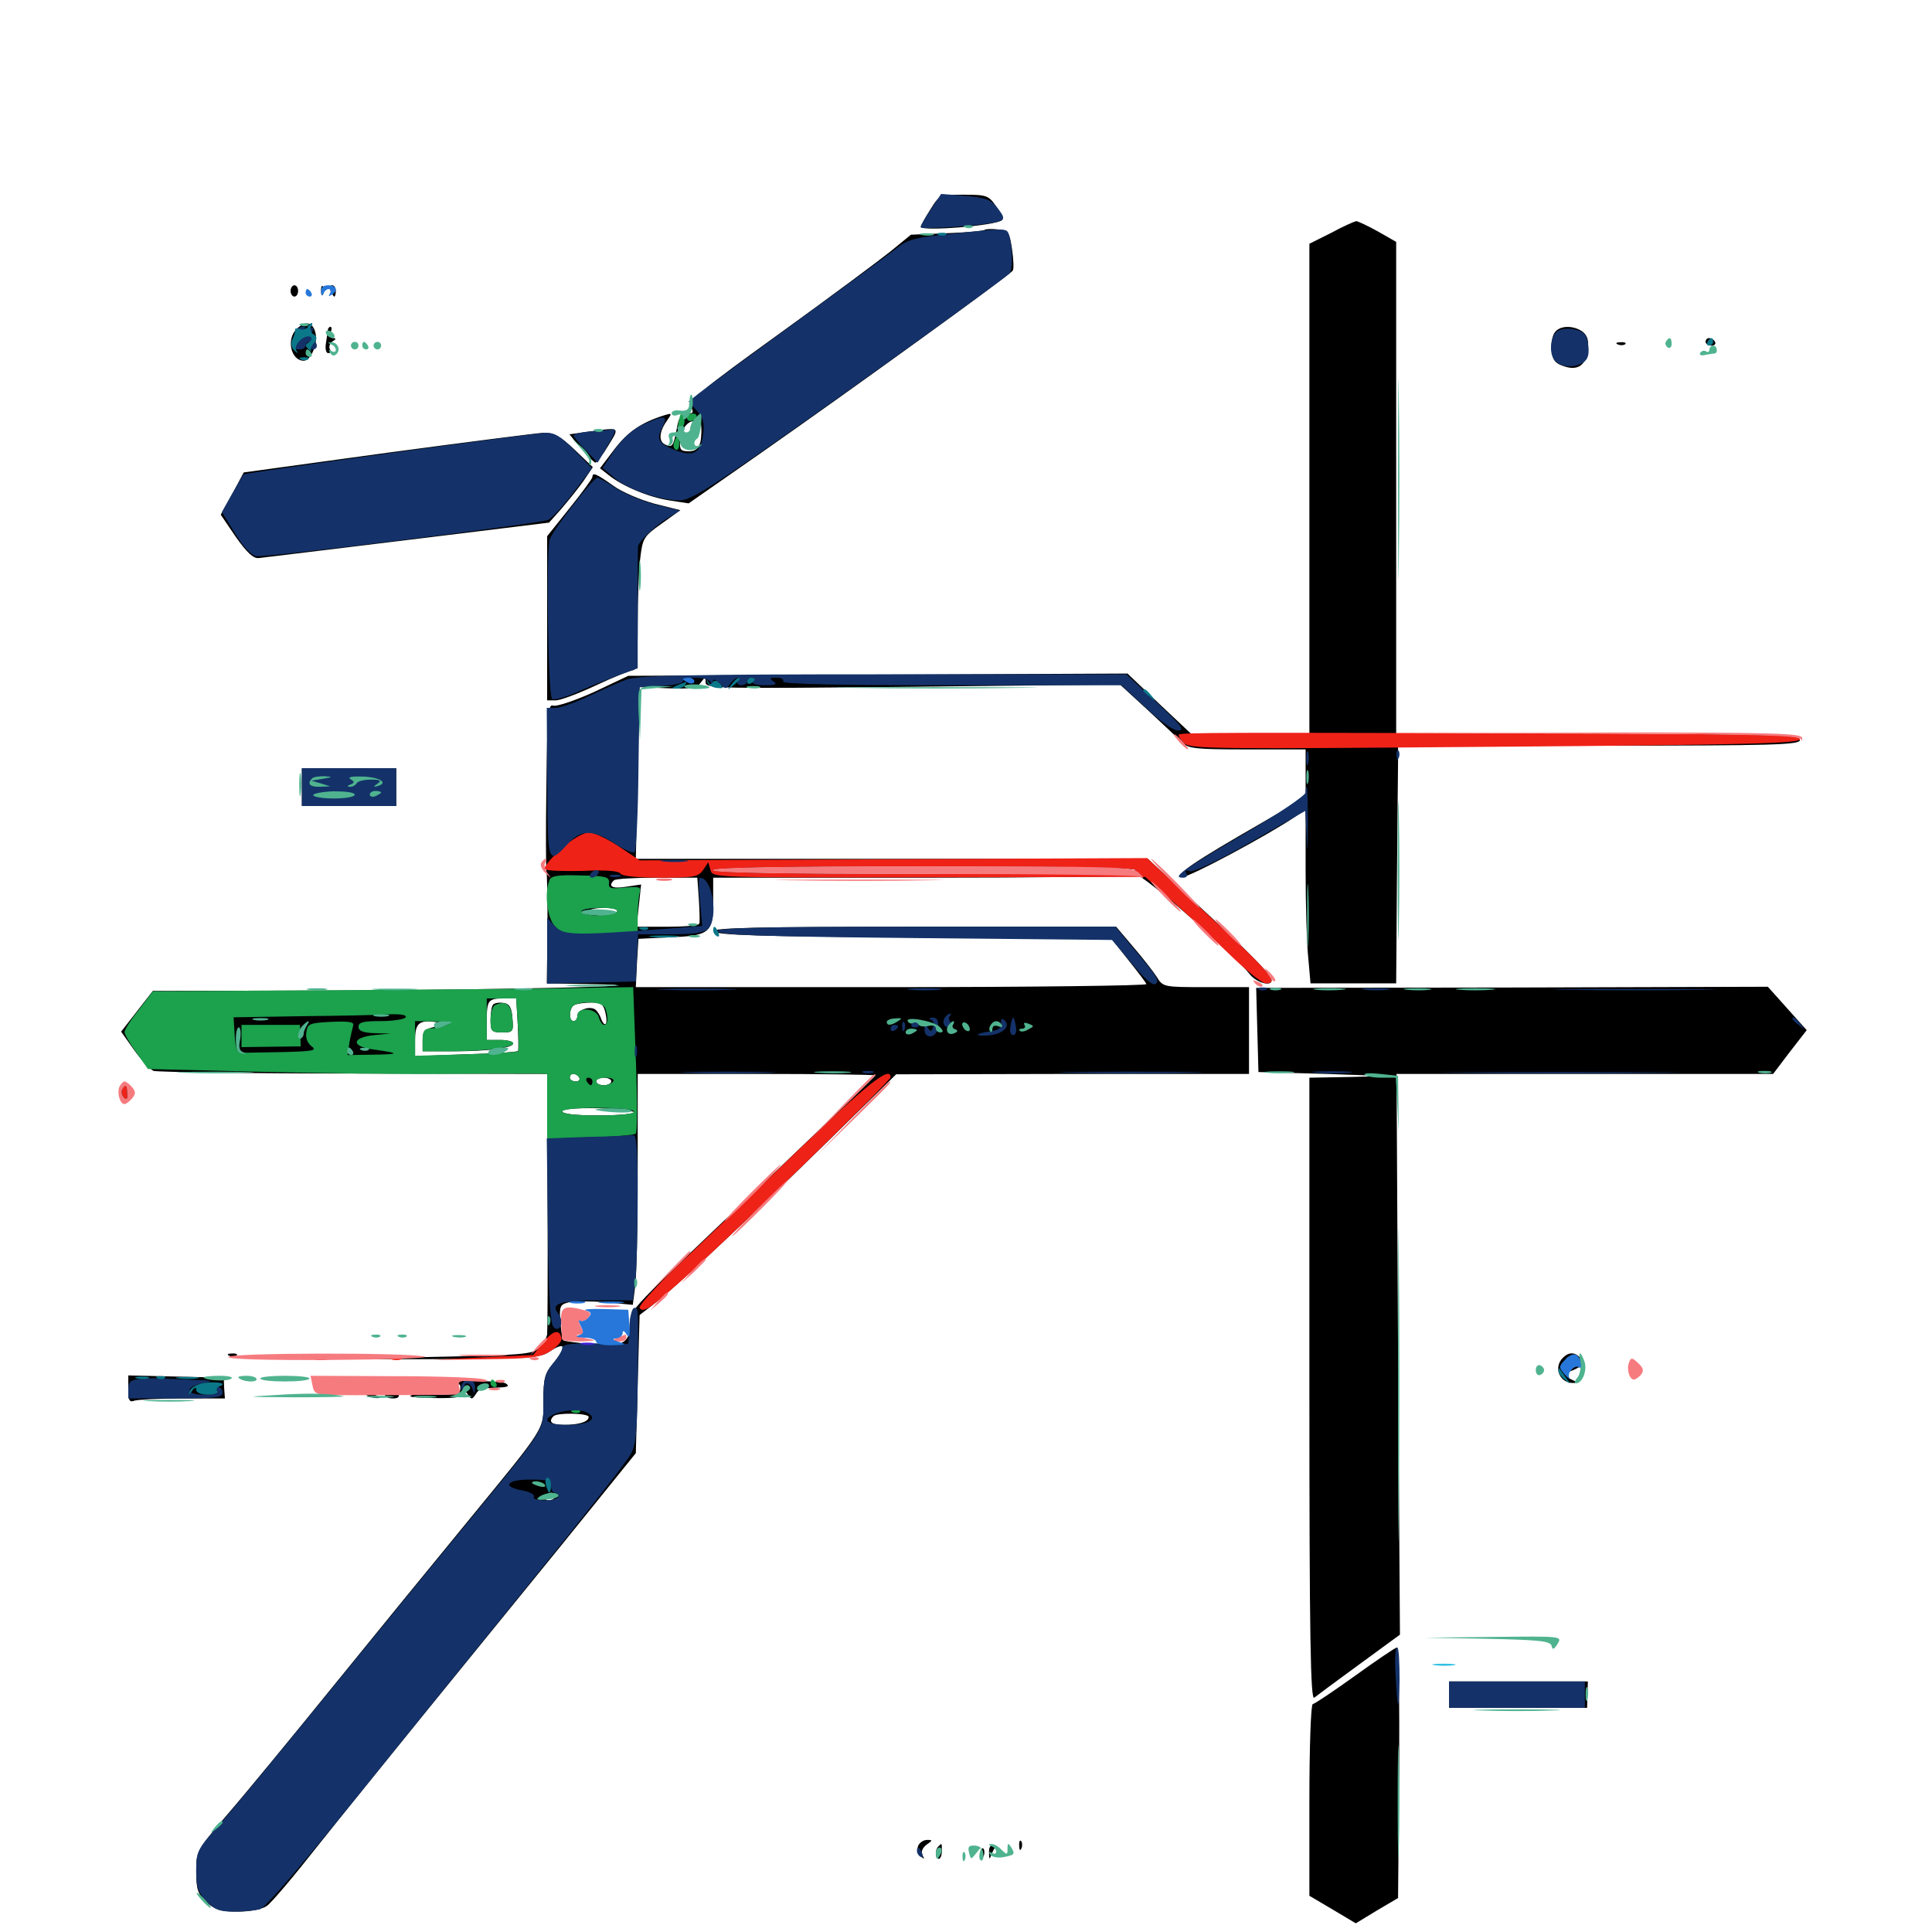 <svg xmlns="http://www.w3.org/2000/svg" viewBox="0 -1000 1000 1000">
	<path fill="#000000" d="M481.445 -891.406C478.711 -887.109 476.562 -883.203 476.562 -882.617C476.562 -880.078 516.016 -883.203 518.75 -886.133C519.336 -886.719 517.969 -890.039 515.625 -893.164C511.719 -898.828 510.742 -899.219 498.828 -899.219C486.328 -899.219 486.328 -899.219 481.445 -891.406ZM689.062 -879.492L677.734 -873.828V-746.875V-619.922H647.266H616.797L600.195 -635.547L583.594 -651.367L454.492 -650.781L325.195 -650.195L307.422 -641.797C297.461 -637.305 288.086 -634.18 286.328 -634.766C283.789 -635.742 283.203 -631.055 282.812 -593.164C282.422 -569.727 282.617 -549.805 282.812 -549.023C283.203 -548.047 283.398 -534.766 283.398 -519.141L283.008 -491.016L305.078 -490.625C354.688 -489.844 264.258 -487.695 171.875 -487.305L79.102 -487.109L70.898 -476.562L62.695 -466.016L69.336 -456.641C73.047 -451.367 77.734 -446.484 79.492 -445.703C81.445 -445.117 128.125 -444.336 183.203 -444.336L283.203 -444.141L283.398 -378.32C283.594 -341.992 283.398 -310.938 283.203 -309.375C283.008 -307.812 281.25 -304.688 279.102 -302.539C275.586 -298.828 271.875 -298.633 214.258 -297.461L153.32 -296.484H215.82C272.07 -296.68 279.102 -297.07 283.789 -300C292.773 -306.055 293.75 -303.32 286.133 -294.141C282.031 -289.258 281.25 -286.328 281.25 -275.195C281.25 -259.57 283.203 -262.695 241.406 -211.719C224.219 -190.82 192.969 -152.539 172.07 -126.758C151.172 -100.977 126.758 -71.289 117.773 -60.938C101.758 -42.188 101.562 -41.992 101.562 -31.25C101.562 -22.07 102.344 -19.727 106.836 -15.43C111.328 -11.523 114.258 -10.547 123.047 -10.547C129.492 -10.547 135.547 -11.719 138.086 -13.477C140.43 -15.039 152.148 -28.906 164.258 -44.336C176.367 -59.57 201.367 -90.43 219.727 -113.086C238.086 -135.742 270.312 -175.195 291.211 -200.977L329.102 -247.852L330.078 -283.594L331.055 -319.336L337.891 -324.609C349.414 -333.398 383.789 -365.625 424.805 -405.664L463.867 -443.945L555.273 -444.141H646.484V-466.602V-489.062H624.219C602.148 -489.062 601.953 -489.062 598.633 -494.531C596.68 -497.461 591.211 -504.492 586.328 -510.156L577.734 -520.312H473.242C390.625 -520.312 368.945 -519.727 369.531 -517.969C370.312 -516.016 393.164 -515.234 472.852 -514.844L575.195 -514.258L583.984 -503.125C588.867 -497.07 593.164 -491.406 593.359 -490.625C593.75 -489.844 534.375 -489.062 461.523 -489.062H329.102L329.688 -501.562L330.469 -514.062L346.484 -514.844C367.383 -515.625 369.141 -517.188 369.141 -533.203V-545.703H477.344C536.914 -545.703 586.914 -546.289 588.477 -546.875C591.211 -547.852 638.477 -506.445 647.07 -495.508C650.586 -491.211 658.203 -489.258 658.203 -492.578C658.203 -495.312 646.875 -506.836 619.727 -531.836L594.141 -555.469H461.523H329.102L330.078 -599.805L331.055 -644.336L345.703 -643.75C357.617 -643.359 360.742 -643.75 362.695 -646.68C365.039 -649.805 365.234 -649.805 365.234 -646.68C365.234 -643.555 372.656 -643.555 472.461 -644.531L579.688 -645.703L594.141 -632.422C601.953 -625.195 609.961 -617.578 611.914 -615.625C615.039 -612.5 618.945 -612.109 645.508 -612.109H675.781V-599.609V-587.305L652.93 -574.023C617.969 -553.906 607.812 -547.07 611.914 -546.094C614.844 -545.508 656.055 -567.578 670.508 -577.344L675.781 -581.055V-549.219C675.781 -531.641 676.367 -511.523 677.148 -504.297L678.32 -491.016H700.391H722.656L723.047 -544.336C723.242 -573.438 723.633 -601.172 723.633 -605.859V-614.062H827.734C918.75 -614.062 931.641 -614.453 931.641 -616.992C931.641 -619.531 918.75 -619.922 827.148 -619.922H722.656V-747.461V-874.805L713.086 -880.273C707.812 -883.203 702.734 -885.547 701.953 -885.547C700.977 -885.352 695.117 -882.812 689.062 -879.492ZM587.891 -549.609C587.891 -548.242 550.195 -547.656 478.516 -547.656C406.836 -547.656 369.141 -548.242 369.141 -549.609C369.141 -550.977 406.836 -551.562 478.516 -551.562C550.195 -551.562 587.891 -550.977 587.891 -549.609ZM361.719 -534.57C362.109 -528.32 362.305 -522.656 361.914 -521.875C361.328 -520.898 353.906 -520.312 345.312 -520.312H329.492L330.664 -531.25L331.836 -542.188L324.023 -541.016C316.992 -539.844 314.453 -541.211 317.773 -544.336C318.359 -545.117 328.516 -545.703 340.039 -545.703H360.938ZM319.336 -528.125C318.75 -527.148 315.039 -526.172 311.328 -526.172C307.617 -526.172 304.688 -527.148 304.688 -528.125C304.688 -529.297 308.203 -530.078 312.695 -530.078C317.383 -530.078 320.117 -529.297 319.336 -528.125ZM267.969 -470.117C268.359 -462.695 268.359 -456.445 268.164 -456.055C267.773 -455.469 255.664 -454.688 241.211 -454.297L214.844 -453.32V-461.523C214.844 -470.508 216.992 -472.266 225.977 -470.898L231.445 -470.117L225.195 -468.555C219.727 -467.383 218.75 -466.211 218.75 -461.523V-455.859H234.961C253.32 -455.859 265.625 -457.617 265.625 -459.961C265.625 -460.938 262.5 -461.719 258.789 -461.719H251.953V-471.094C251.953 -482.422 252.539 -483.203 260.938 -483.203H267.188ZM313.281 -476.172C314.844 -470.117 313.281 -467.383 311.133 -472.656C310.547 -474.609 308.984 -476.953 308.008 -477.539C305.078 -479.492 298.828 -477.148 298.828 -474.219C298.828 -472.656 298.047 -471.484 296.875 -471.484C294.141 -471.484 294.531 -478.711 297.461 -479.883C298.633 -480.469 302.539 -481.055 305.859 -481.055C310.938 -481.25 312.305 -480.273 313.281 -476.172ZM208.008 -473.438C208.789 -474.609 207.227 -475.195 204.688 -475C202.148 -474.609 182.422 -474.219 160.547 -474.023L120.898 -473.438L121.484 -465.039L122.07 -456.836L133.789 -456.641C145.117 -456.445 145.117 -456.445 135.352 -457.227C125.195 -458.008 125 -458.203 125 -464.258V-470.508L140.039 -470.117L155.273 -469.922L155.664 -463.672C156.25 -458.203 155.664 -457.422 152.344 -458.398C150.195 -458.984 147.852 -458.594 147.266 -457.617C146.68 -456.641 150.391 -456.055 155.664 -456.055C160.742 -456.25 163.477 -456.641 161.719 -457.227C159.18 -457.812 158.203 -460.156 158.203 -464.844V-471.484H182.422C196.68 -471.484 207.227 -472.266 208.008 -473.438ZM461.133 -468.164C462.305 -470.117 462.891 -472.461 462.5 -473.633C461.523 -476.758 458.984 -473.242 458.984 -468.75C459.18 -465.039 459.18 -464.844 461.133 -468.164ZM470.898 -472.656C469.922 -471.875 468.75 -472.656 468.164 -473.828C467.773 -475.195 466.797 -474.414 466.016 -471.875C465.234 -469.336 465.039 -466.797 465.625 -466.211C466.211 -465.43 466.797 -466.602 466.992 -468.75C466.992 -472.266 467.188 -472.266 468.75 -468.555C469.922 -466.016 470.508 -465.625 470.508 -467.578C470.703 -470.117 470.898 -470.117 472.656 -467.578C474.414 -465.039 474.609 -465.039 474.609 -467.578C474.609 -470.117 474.805 -470.117 476.758 -467.578C478.516 -465.039 478.711 -465.039 477.93 -467.578C477.539 -469.141 475.977 -470.312 474.805 -470.117C473.633 -469.727 472.656 -470.508 472.656 -471.68C472.656 -472.656 471.875 -473.242 470.898 -472.656ZM482.031 -467.383C482.422 -468.75 481.836 -470.898 480.859 -471.875C479.297 -473.438 479.102 -472.656 479.883 -469.336C480.664 -466.797 481.445 -465.82 482.031 -467.383ZM487.5 -466.211C488.086 -466.797 488.281 -468.945 487.891 -470.898C487.305 -474.219 487.109 -474.219 485.742 -470.703C484.18 -466.992 485.352 -464.062 487.5 -466.211ZM495.703 -469.141C495.312 -470.703 493.75 -472.656 492.188 -473.047C489.648 -474.023 489.648 -473.633 491.992 -470.898C493.75 -468.75 493.945 -467.578 492.383 -467.578C491.211 -467.578 490.234 -466.797 490.234 -465.625C490.234 -464.648 491.602 -464.258 493.164 -465.039C494.922 -465.625 496.094 -467.383 495.703 -469.141ZM507.422 -468.945C506.641 -472.852 500.977 -474.609 499.023 -471.68C498.438 -470.508 498.438 -468.555 499.219 -467.188C500.195 -465.625 501.172 -466.016 502.148 -468.75C503.516 -472.07 503.711 -472.07 503.711 -469.141C503.906 -467.188 504.883 -465.625 506.055 -465.625C507.227 -465.625 507.812 -467.188 507.422 -468.945ZM513.086 -469.531C513.281 -471.68 513.281 -473.438 512.891 -473.438C511.523 -473.438 509.766 -470.508 509.766 -468.164C509.766 -464.062 512.891 -465.234 513.086 -469.531ZM519.531 -469.727C519.531 -470.703 518.75 -471.484 517.578 -471.484C516.602 -471.484 515.625 -470.117 515.625 -468.359C515.625 -466.797 516.602 -466.016 517.578 -466.602C518.75 -467.188 519.531 -468.555 519.531 -469.727ZM523.438 -468.555C523.438 -470.117 523.047 -471.484 522.656 -471.484C522.266 -471.484 521.484 -470.117 520.703 -468.555C520.117 -466.992 520.508 -465.625 521.484 -465.625C522.656 -465.625 523.438 -466.992 523.438 -468.555ZM534.18 -469.336C531.836 -473.242 525.391 -471.484 525.391 -466.992C525.391 -466.016 526.562 -466.211 528.125 -467.383C530.273 -469.141 531.055 -469.141 531.836 -467.188C532.227 -465.82 533.398 -465.234 534.18 -466.016C534.961 -466.797 534.961 -468.164 534.18 -469.336ZM185.156 -463.672C185.547 -466.797 185.156 -469.531 183.984 -469.531C182.031 -469.531 179.688 -456.445 181.445 -454.883C181.836 -454.297 187.109 -454.102 193.164 -454.102C199.219 -454.297 201.562 -454.883 198.242 -455.273C184.961 -456.836 184.18 -457.422 185.156 -463.672ZM198.828 -464.258C200.586 -464.844 198.633 -465.234 194.336 -465.039C190.039 -465.039 188.477 -464.648 191.016 -464.258C193.359 -463.867 196.875 -463.867 198.828 -464.258ZM309.18 -461.328C306.055 -461.133 302.148 -461.719 300.391 -462.5C297.852 -463.672 296.875 -463.281 296.875 -460.938C296.875 -458.594 298.828 -457.812 305.664 -457.812C310.547 -457.812 314.453 -458.594 314.453 -459.766C314.453 -460.742 312.109 -461.523 309.18 -461.328ZM299.805 -442.188C300.391 -441.211 299.609 -440.234 298.047 -440.234C296.289 -440.234 294.922 -441.211 294.922 -442.188C294.922 -443.359 295.703 -444.141 296.68 -444.141C297.852 -444.141 299.219 -443.359 299.805 -442.188ZM453.125 -443.359C453.125 -442.969 427.344 -418.359 396.094 -388.477C325 -320.898 326.172 -322.07 326.172 -315.43C326.172 -304.883 322.656 -302.734 306.641 -304.297C298.633 -304.883 291.992 -305.859 291.602 -306.25C291.211 -306.641 290.43 -310.938 290.039 -315.82C289.453 -324.023 289.844 -324.805 294.531 -325.977C297.266 -326.562 305.859 -326.562 313.477 -325.977L327.539 -324.609L328.711 -333.789C329.492 -338.867 330.078 -365.82 330.078 -393.555V-444.141H391.602C425.391 -444.141 453.125 -443.75 453.125 -443.359ZM316.406 -440.234C316.406 -439.258 314.648 -438.281 312.5 -438.281C310.352 -438.281 308.594 -439.258 308.594 -440.234C308.594 -441.406 310.352 -442.188 312.5 -442.188C314.648 -442.188 316.406 -441.406 316.406 -440.234ZM328.125 -424.219C328.125 -423.438 319.727 -422.656 309.57 -422.656C297.852 -422.656 291.016 -423.438 291.016 -424.805C291.016 -425.977 297.656 -426.562 309.57 -426.367C319.727 -425.977 328.125 -425.195 328.125 -424.219ZM304.688 -266.602C304.688 -264.062 299.609 -262.5 291.797 -262.5C285.547 -262.5 283.594 -264.062 286.523 -266.992C288.477 -268.945 304.688 -268.555 304.688 -266.602ZM283.203 -230.859C283.203 -231.836 278.906 -232.617 273.438 -232.617C268.164 -232.617 264.258 -232.031 264.844 -231.055C266.211 -228.906 283.203 -228.711 283.203 -230.859ZM287.109 -225.391C287.109 -224.414 285.742 -223.438 283.984 -223.438C282.422 -223.438 281.641 -224.414 282.227 -225.391C282.812 -226.562 284.18 -227.344 285.352 -227.344C286.328 -227.344 287.109 -226.562 287.109 -225.391ZM255.273 -480.078C254.492 -479.297 253.906 -475.781 253.906 -472.07C253.906 -466.211 254.492 -465.625 259.961 -465.625C265.625 -465.625 265.82 -466.016 265.234 -473.047C264.844 -478.516 263.672 -480.469 260.742 -480.859C258.398 -481.25 256.055 -480.859 255.273 -480.078ZM509.766 -881.055C509.18 -880.469 500.391 -879.688 490.234 -879.297L471.484 -878.516L460.742 -869.727C454.883 -865.039 428.906 -845.703 402.93 -826.953C362.305 -797.656 356.055 -792.383 357.617 -789.453C359.18 -786.523 358.789 -785.938 355.664 -785.938C352.734 -785.938 351.367 -784.18 350.391 -778.711C348.633 -769.141 348.047 -768.359 344.727 -769.727C340.82 -771.094 341.016 -776.172 344.922 -781.836C348.047 -786.328 348.047 -786.328 343.555 -784.961C331.836 -781.25 324.805 -776.367 317.969 -767.383L310.547 -757.617L315.039 -754.102C322.07 -748.438 335.352 -742.773 346.289 -741.016L356.445 -739.453L394.531 -766.016C438.672 -796.875 523.047 -857.812 524.219 -859.961C524.805 -860.742 524.609 -865.625 523.828 -871.094C522.461 -879.883 522.07 -880.664 516.602 -881.25C513.281 -881.641 510.156 -881.445 509.766 -881.055ZM362.5 -771.094C361.523 -767.773 359.961 -766.406 356.445 -766.406C352.344 -766.406 351.758 -767.188 351.953 -771.875C352.344 -777.344 355.664 -782.031 359.18 -782.031C360.352 -782.031 361.523 -783.203 361.523 -784.57C361.719 -785.742 362.305 -784.375 362.695 -781.25C363.281 -778.32 363.086 -773.633 362.5 -771.094ZM357.422 -778.125C357.422 -777.148 358.398 -776.172 359.57 -776.172C360.547 -776.172 360.938 -777.148 360.352 -778.125C359.766 -779.297 358.789 -780.078 358.203 -780.078C357.812 -780.078 357.422 -779.297 357.422 -778.125ZM356.25 -772.461C357.031 -771.484 356.445 -770.117 355.469 -769.727C354.297 -769.141 354.492 -768.945 355.859 -769.141C358.789 -769.727 360.352 -774.219 357.422 -774.219C356.25 -774.219 355.664 -773.438 356.25 -772.461ZM150.391 -849.414C150.391 -847.852 151.367 -846.484 152.344 -846.484C153.516 -846.484 154.297 -847.852 154.297 -849.414C154.297 -850.977 153.516 -852.344 152.344 -852.344C151.367 -852.344 150.391 -850.977 150.391 -849.414ZM166.211 -849.219C166.211 -847.07 166.797 -846.484 167.383 -848.047C167.969 -849.414 167.773 -851.172 167.188 -851.758C166.602 -852.539 166.016 -851.367 166.211 -849.219ZM171.094 -849.414C171.875 -847.852 172.656 -846.484 173.047 -846.484C173.438 -846.484 173.828 -847.852 173.828 -849.414C173.828 -850.977 173.047 -852.344 171.875 -852.344C170.898 -852.344 170.508 -850.977 171.094 -849.414ZM153.516 -829.688C148.047 -824.414 150.586 -813.281 157.227 -813.281C160.938 -813.281 164.648 -822.266 163.281 -827.734C161.914 -833.398 158.008 -834.18 153.516 -829.688ZM160.156 -818.359C160.156 -818.75 158.789 -819.141 157.031 -819.141C155.469 -819.141 154.688 -818.164 155.273 -817.188C156.445 -815.43 160.156 -816.211 160.156 -818.359ZM169.727 -829.492C169.727 -828.516 169.141 -825.586 168.75 -822.656C168.164 -819.531 168.75 -817.188 169.922 -817.188C171.094 -817.188 171.484 -818.164 170.703 -819.336C170.117 -820.508 170.703 -822.266 172.07 -823.242C174.023 -824.414 174.023 -825 172.461 -825C171.094 -825 170.508 -826.367 171.094 -827.93C171.875 -829.492 171.68 -830.859 171.094 -830.859C170.508 -830.859 169.922 -830.273 169.727 -829.492ZM804.883 -828.125C803.516 -826.562 802.734 -822.266 803.125 -818.75C803.516 -813.867 804.883 -811.914 809.18 -810.547C816.602 -807.812 821.094 -810.938 821.875 -819.336C822.461 -823.828 821.484 -826.562 819.141 -828.32C814.453 -831.641 807.617 -831.641 804.883 -828.125ZM882.812 -823.047C882.812 -822.07 884.18 -821.094 885.938 -821.094C887.5 -821.094 888.281 -822.07 887.695 -823.047C887.109 -824.219 885.742 -825 884.57 -825C883.594 -825 882.812 -824.219 882.812 -823.047ZM837.5 -821.68C835.938 -822.266 836.523 -822.852 838.672 -822.852C840.82 -823.047 841.992 -822.461 841.211 -821.875C840.625 -821.289 838.867 -821.094 837.5 -821.68ZM303.125 -776.367L294.727 -775.195L300.781 -767.969C304.102 -763.867 307.617 -760.547 308.203 -760.547C308.984 -760.547 311.914 -764.453 314.844 -769.336C320.898 -779.297 321.484 -778.906 303.125 -776.367ZM200.195 -765.625L126.172 -755.469L120.312 -744.531L114.258 -733.594L122.07 -722.07C127.734 -714.062 131.055 -710.938 133.789 -711.133C135.938 -711.328 170.703 -715.625 210.938 -720.508L284.18 -729.492L290.625 -736.719C293.945 -740.625 299.219 -747.07 301.953 -750.977L306.836 -758.203L297.461 -767.188C289.844 -774.414 286.914 -775.977 281.25 -775.977C277.539 -775.781 241.016 -771.094 200.195 -765.625ZM306.641 -753.125C306.641 -752.344 301.367 -745.117 294.922 -737.109L283.203 -722.461V-680.078V-637.5H287.695C290.039 -637.5 299.414 -641.016 308.594 -645.312C317.773 -649.609 326.367 -653.125 327.734 -653.125C329.492 -653.125 330.078 -659.18 330.078 -677.148C330.078 -690.234 330.664 -705.664 331.445 -711.523C332.617 -721.289 333.203 -722.461 342.383 -728.906L352.148 -735.938L338.867 -739.258C331.641 -741.211 321.875 -745.312 317.383 -748.633C308.594 -754.883 306.641 -755.664 306.641 -753.125ZM156.25 -592.578V-582.812H180.664H205.078V-592.578V-602.344H180.664H156.25ZM191.406 -596.289C195.117 -595.898 190.43 -595.312 180.664 -594.727C163.086 -593.555 155.273 -594.336 163.672 -596.484C167.969 -597.461 176.172 -597.266 191.406 -596.289ZM176.758 -587.109C177.344 -587.695 176.367 -588.867 174.414 -589.453C171.68 -590.625 171.484 -590.43 173.242 -588.477C174.609 -587.109 176.172 -586.523 176.758 -587.109ZM650.781 -466.797L651.367 -445.117L686.523 -444.141C715.625 -443.164 717.969 -442.969 699.805 -442.578L677.734 -442.188V-280.859C677.734 -151.953 678.32 -119.727 680.273 -121.289C681.445 -122.266 691.992 -130.078 703.516 -138.477L724.609 -153.906L723.633 -299.023L722.852 -444.141H820.312H917.773L926.367 -455.469L935.156 -466.797L925 -478.125L915.039 -489.258L782.617 -488.867L650.195 -488.672ZM62.5 -434.375C62.5 -431.836 63.477 -430.469 65.039 -431.055C66.211 -431.445 67.383 -433.008 67.383 -434.375C67.383 -435.742 66.211 -437.305 65.039 -437.891C63.477 -438.281 62.5 -436.914 62.5 -434.375ZM118.75 -298.242C117.188 -298.828 117.773 -299.414 119.922 -299.414C122.07 -299.609 123.242 -299.023 122.461 -298.438C121.875 -297.852 120.117 -297.656 118.75 -298.242ZM808.984 -297.266C803.711 -291.992 807.422 -283.594 815.039 -284.18C816.406 -284.18 815.82 -284.961 813.867 -285.742C810.352 -287.109 809.18 -289.648 812.109 -290.039C812.891 -290.234 815.039 -291.016 816.992 -292.188C819.922 -293.555 820.117 -294.531 818.164 -296.875C815.43 -300.195 812.109 -300.391 808.984 -297.266ZM814.453 -295.703C814.453 -294.727 813.672 -293.75 812.5 -293.75C811.523 -293.75 810.547 -294.727 810.547 -295.703C810.547 -296.875 811.523 -297.656 812.5 -297.656C813.672 -297.656 814.453 -296.875 814.453 -295.703ZM845.312 -292.383C846.484 -291.992 847.07 -290.43 846.484 -289.453C845.703 -288.086 846.094 -287.891 847.461 -288.672C850 -290.43 848.438 -293.75 845.117 -293.555C843.359 -293.555 843.555 -293.164 845.312 -292.383ZM66.406 -280.859C66.406 -275.195 66.992 -274.023 69.531 -275C71.289 -275.586 82.422 -276.172 94.531 -276.172H116.406L116.016 -281.641L115.82 -286.914L91.211 -287.5L66.406 -288.086ZM166.211 -286.133C164.844 -285.156 163.867 -283.398 164.258 -282.227C164.648 -281.055 166.211 -281.836 167.578 -283.984C170.312 -288.281 170.117 -288.477 166.211 -286.133ZM185.156 -284.57C186.328 -284.18 187.5 -282.422 187.5 -281.055C187.5 -278.516 191.797 -275.977 195.898 -276.367C197.266 -276.367 196.289 -277.148 193.945 -278.125C188.867 -280.273 187.891 -283.984 192.383 -283.984C193.945 -283.984 195.312 -283.008 195.312 -281.836C195.312 -280.273 196.094 -280.273 198.047 -281.836C200 -283.594 201.367 -283.203 203.32 -280.664C205.664 -277.734 205.664 -277.539 202.734 -278.711C200.781 -279.297 199.219 -279.102 199.219 -278.125C199.219 -276.953 200.977 -276.172 203.32 -276.172C206.445 -276.172 207.031 -276.953 206.055 -280.078C205.273 -282.227 205.664 -283.984 206.836 -283.984C208.008 -283.984 208.984 -283.008 208.984 -281.836C208.984 -280.273 209.961 -280.273 211.914 -282.031C214.258 -283.984 214.844 -283.984 214.844 -281.445C214.844 -279.883 213.672 -277.93 212.5 -277.539C211.133 -276.953 216.797 -276.367 225.195 -276.367C235.938 -276.172 240.234 -276.953 240.234 -278.711C240.234 -280.273 241.016 -280.078 242.188 -278.125C243.945 -275.586 244.336 -275.586 246.094 -278.125C248.047 -281.25 248.438 -281.445 258.398 -281.836C263.086 -282.031 263.867 -282.617 261.719 -283.984C260.156 -284.961 242.188 -285.742 220.703 -285.742C199.805 -285.742 183.789 -285.156 185.156 -284.57ZM233.203 -281.445C232.227 -279.883 232.812 -280.078 234.961 -281.836C237.891 -284.18 238.281 -283.984 238.281 -281.25C238.281 -278.711 236.133 -278.125 227.539 -278.125C217.969 -278.125 214.844 -279.492 217.773 -282.422C218.359 -282.812 222.266 -283.398 226.758 -283.594C232.617 -283.789 234.18 -283.398 233.203 -281.445ZM701.367 -132.617C690.234 -124.609 680.273 -117.969 679.492 -117.969C678.516 -117.969 677.734 -95.703 677.734 -68.359V-18.75L689.648 -11.719L701.758 -4.492L712.695 -11.133L723.633 -17.578L724.219 -82.422C724.414 -118.164 724.023 -147.266 723.047 -147.266C722.266 -147.266 712.5 -140.625 701.367 -132.617ZM750 -122.852V-116.016H785.742H821.484L821.68 -122.852L821.875 -129.688H785.938H750ZM475.195 -44.531C474.609 -42.969 475.195 -40.43 476.562 -39.258C478.516 -37.5 478.711 -37.5 477.539 -39.648C476.562 -41.406 477.344 -43.359 479.492 -45.117C482.812 -47.461 482.812 -47.656 479.883 -47.656C477.93 -47.656 475.977 -46.289 475.195 -44.531ZM527.539 -44.531C527.539 -42.383 528.125 -41.797 528.711 -43.359C529.297 -44.727 529.102 -46.484 528.516 -47.07C527.93 -47.852 527.344 -46.68 527.539 -44.531ZM485.742 -44.336C483.789 -42.578 483.984 -37.891 485.938 -37.891C486.719 -37.891 487.5 -39.648 487.5 -41.797C487.5 -46.289 487.5 -46.094 485.742 -44.336ZM511.914 -41.406C511.914 -37.305 512.109 -37.109 513.477 -40.82C515.039 -44.336 515.234 -44.336 516.211 -41.211C516.992 -38.281 517.188 -38.281 516.797 -41.016C516.406 -46.289 511.719 -46.68 511.914 -41.406ZM508.008 -40.625C508.008 -38.477 508.594 -37.891 509.18 -39.453C509.766 -40.82 509.57 -42.578 508.984 -43.164C508.398 -43.945 507.812 -42.773 508.008 -40.625Z"/>
	<path fill="#ff9906" d="M301.367 -454.102C299.414 -454.688 300.586 -455.078 303.711 -455.078C307.031 -455.078 308.398 -454.688 307.227 -454.102C305.859 -453.711 303.125 -453.711 301.367 -454.102Z"/>
	<path fill="#ef2218" d="M610.156 -619.727C609.766 -618.945 611.133 -616.992 613.086 -615.234C616.211 -612.305 629.883 -612.305 774.023 -613.477C903.516 -614.453 931.641 -615.234 931.641 -617.383C931.641 -619.531 912.695 -619.922 826.758 -620.312C630.078 -620.898 610.938 -620.898 610.156 -619.727ZM290.234 -560.352C284.766 -555.469 281.25 -550.977 282.031 -550.195C282.812 -549.219 291.797 -549.023 301.758 -549.219C313.477 -549.805 320.312 -549.219 321.094 -547.852C322.07 -546.484 329.883 -545.703 341.797 -545.703C358.984 -545.703 361.328 -546.094 363.867 -549.609L366.602 -553.711L367.773 -549.609C368.75 -545.703 369.141 -545.703 480.859 -545.898L592.773 -546.094L606.445 -533.984C614.062 -527.148 627.344 -514.844 635.938 -506.445C644.727 -497.852 653.32 -491.016 655.078 -491.016C662.695 -491.016 658.008 -496.289 617.578 -533.594L593.75 -555.859L462.305 -555.273L331.055 -554.688L320.312 -561.914C314.453 -565.82 307.422 -569.141 304.688 -569.141C301.758 -568.945 295.898 -565.625 290.234 -560.352ZM587.891 -549.609C587.891 -548.242 550.195 -547.656 478.516 -547.656C406.836 -547.656 369.141 -548.242 369.141 -549.609C369.141 -550.977 406.836 -551.562 478.516 -551.562C550.195 -551.562 587.891 -550.977 587.891 -549.609ZM412.109 -403.711C389.062 -381.445 361.133 -354.688 350 -344.141C339.062 -333.594 330.469 -324.023 331.055 -323.047C332.812 -320.117 336.914 -323.047 353.516 -337.891C378.125 -359.766 460.938 -440.43 460.938 -442.383C460.938 -448.633 449.219 -439.258 412.109 -403.711ZM63.281 -436.133C62.695 -434.961 63.086 -433.008 64.062 -432.031C65.625 -430.469 66.211 -431.055 65.82 -434.18C65.625 -438.867 65.234 -439.062 63.281 -436.133ZM281.055 -305.078L275.977 -298.633L249.805 -297.461L223.633 -296.094L250.977 -296.484C274.414 -296.68 279.297 -297.266 284.766 -300.586C288.281 -302.734 290.82 -305.664 290.625 -307.227C289.648 -312.305 286.328 -311.523 281.055 -305.078ZM162.695 -296.289C160.742 -296.875 162.305 -297.266 166.016 -297.266C169.727 -297.266 171.289 -296.875 169.531 -296.289C167.578 -295.898 164.453 -295.898 162.695 -296.289ZM202.734 -296.289C201.367 -296.875 202.344 -297.266 205.078 -297.266C207.812 -297.266 208.789 -296.875 207.617 -296.289C206.25 -295.898 203.906 -295.898 202.734 -296.289Z"/>
	<path fill="#1ca14c" d="M351.172 -781.055C350.391 -777.148 350.781 -776.562 352.734 -778.32C354.102 -779.492 354.688 -781.641 354.102 -783.203C352.734 -787.109 352.148 -786.719 351.172 -781.055ZM355.469 -783.984C355.469 -783.008 356.25 -782.031 357.227 -782.031C358.398 -782.031 359.766 -783.008 360.352 -783.984C360.938 -785.156 360.156 -785.938 358.594 -785.938C356.836 -785.938 355.469 -785.156 355.469 -783.984ZM349.023 -771.289C348.242 -769.727 348.633 -767.969 349.609 -767.383C350.781 -766.602 351.562 -767.969 351.562 -770.117C351.562 -775 350.391 -775.391 349.023 -771.289ZM284.375 -544.336C281.641 -537.695 283.203 -525 287.109 -520.703C290.82 -516.797 293.164 -516.406 310.547 -516.406H330.078V-525.977C330.078 -531.25 330.664 -536.914 331.25 -538.477C332.031 -540.82 330.664 -541.211 323.633 -540.625C316.016 -539.844 314.844 -540.039 315.234 -543.164C315.43 -546.094 313.477 -546.68 300.391 -546.875C288.672 -547.266 285.156 -546.68 284.375 -544.336ZM319.336 -528.125C318.75 -527.148 314.258 -526.172 309.375 -526.172C304.688 -526.172 300.781 -527.148 300.781 -528.125C300.781 -529.297 305.273 -530.078 310.742 -530.078C316.797 -530.078 320.117 -529.297 319.336 -528.125ZM178.711 -487.5L79.102 -486.914L71.875 -477.344C67.773 -472.266 64.453 -466.992 64.453 -465.82C64.453 -464.648 67.188 -459.961 70.508 -455.273L76.562 -446.68L132.422 -445.312C163.281 -444.531 206.055 -443.945 227.539 -444.141C249.023 -444.336 270.312 -444.336 275 -444.336L283.203 -444.141V-427.344V-410.547L305.469 -411.328C317.773 -411.523 328.516 -412.5 329.102 -413.281C329.883 -414.062 329.883 -431.445 329.102 -451.953L327.734 -489.062L302.93 -488.672C289.453 -488.281 233.594 -487.891 178.711 -487.5ZM267.969 -470.117C268.555 -462.695 268.555 -456.445 268.164 -455.859C267.773 -455.469 255.469 -454.688 241.016 -454.297L214.844 -453.516V-462.5V-471.484L225.195 -471.289C232.617 -471.289 234.375 -470.703 231.445 -469.531C229.297 -468.555 225.586 -467.773 223.242 -467.773C219.531 -467.578 218.75 -466.406 218.75 -461.719V-455.859H233.203C250.781 -455.859 265.625 -457.812 265.625 -459.961C265.625 -460.938 262.5 -461.719 258.789 -461.719H251.953V-472.461V-483.203H259.57H267.188ZM313.281 -478.125C315.039 -473.633 314.648 -469.531 312.695 -469.531C311.719 -469.531 310.547 -471.289 309.961 -473.438C308.789 -478.125 298.828 -479.102 298.828 -474.414C298.828 -472.852 298.047 -471.484 296.875 -471.484C294.141 -471.484 294.531 -478.711 297.461 -479.883C302.93 -482.227 312.109 -481.25 313.281 -478.125ZM209.961 -473.438C209.375 -472.461 203.516 -471.484 197.07 -471.484C188.086 -471.484 185.547 -470.898 185.547 -468.555C185.547 -466.406 187.891 -465.43 193.945 -465.234L202.148 -465.039L193.945 -464.258C182.031 -463.086 181.445 -458.398 192.969 -456.836C207.227 -454.883 207.227 -454.297 192.969 -454.102L179.883 -453.906L180.859 -460.352C181.445 -463.672 182.422 -467.773 182.812 -469.141C183.398 -471.094 180.664 -471.484 171.289 -471.094C160.156 -470.508 159.18 -470.117 158.594 -465.82C158.008 -462.891 159.18 -459.961 161.328 -458.398C164.258 -456.25 162.109 -455.859 146.875 -455.469C136.914 -455.273 127.344 -455.078 125.586 -455.078C122.852 -454.883 121.875 -456.836 121.484 -464.062L120.898 -473.438L156.641 -474.023C176.367 -474.219 196.68 -474.609 201.758 -475C207.617 -475.195 210.742 -474.609 209.961 -473.438ZM309.961 -461.328C307.617 -461.133 303.711 -461.719 301.367 -462.5C298.047 -463.672 296.875 -463.086 296.875 -460.938C296.875 -458.594 299.023 -457.812 306.836 -457.812C312.695 -457.812 316.211 -458.594 315.43 -459.766C314.844 -460.742 312.305 -461.523 309.961 -461.328ZM299.805 -442.188C300.391 -441.211 299.609 -440.234 298.047 -440.234C296.289 -440.234 294.922 -441.211 294.922 -442.188C294.922 -443.359 295.703 -444.141 296.68 -444.141C297.852 -444.141 299.219 -443.359 299.805 -442.188ZM306.641 -440.234C306.641 -439.258 306.25 -438.281 305.859 -438.281C305.273 -438.281 304.297 -439.258 303.711 -440.234C303.125 -441.406 303.516 -442.188 304.492 -442.188C305.664 -442.188 306.641 -441.406 306.641 -440.234ZM317.383 -440.234C316.797 -439.258 314.453 -438.281 312.305 -438.281C310.352 -438.281 308.594 -439.258 308.594 -440.234C308.594 -441.406 310.938 -442.188 313.672 -442.188C316.406 -442.188 318.164 -441.406 317.383 -440.234ZM328.125 -424.609C328.125 -423.438 320.703 -422.656 309.57 -422.656C298.438 -422.656 291.016 -423.438 291.016 -424.609C291.016 -425.781 298.438 -426.562 309.57 -426.562C320.703 -426.562 328.125 -425.781 328.125 -424.609ZM256.445 -479.883C255.078 -479.492 253.906 -475.977 253.906 -472.266C253.906 -466.211 254.297 -465.625 259.961 -465.625C265.625 -465.625 265.82 -466.016 265.234 -472.852C264.648 -480.078 261.914 -482.227 256.445 -479.883ZM125 -463.672V-458.008L140.234 -458.203L155.664 -458.398L155.469 -463.867L155.273 -469.531H140.234H125ZM253.906 -283.984C253.906 -283.008 254.883 -282.031 256.055 -282.031C257.031 -282.031 257.422 -283.008 256.836 -283.984C256.25 -285.156 255.273 -285.938 254.688 -285.938C254.297 -285.938 253.906 -285.156 253.906 -283.984ZM296.484 -268.945C294.922 -269.531 295.508 -270.117 297.656 -270.117C299.805 -270.312 300.977 -269.727 300.195 -269.141C299.609 -268.555 297.852 -268.359 296.484 -268.945Z"/>
	<path fill="#143269" d="M481.836 -891.602C478.906 -887.305 476.562 -883.203 476.562 -882.422C476.562 -881.055 507.422 -883.203 515.234 -884.961C520.508 -886.133 520.508 -887.109 515.625 -893.164C512.5 -896.875 509.18 -897.852 499.414 -898.633L487.109 -899.609ZM491.602 -878.906C474.023 -877.148 469.727 -875.977 464.258 -871.68C460.938 -868.945 437.305 -851.758 412.109 -833.398C386.914 -815.039 364.062 -798.242 361.328 -796.094L356.445 -792.188L360.547 -787.5C363.672 -784.18 364.648 -781.25 364.062 -776.172C362.891 -765.82 359.375 -763.477 350.586 -766.602C341.016 -770.117 339.453 -772.461 342.773 -778.711C346.094 -785.156 344.141 -785.352 332.812 -780.273C327.539 -777.93 322.461 -773.242 318.164 -767.188L311.914 -757.812L318.359 -752.344C325.586 -746.484 341.602 -741.016 351.953 -741.016C357.031 -741.016 367.188 -747.266 402.344 -771.875C443.945 -800.977 518.359 -854.688 522.461 -858.398C524.219 -860.156 524.219 -871.875 522.266 -878.32C521.094 -882.031 521.68 -882.031 491.602 -878.906ZM153.32 -828.906C152.734 -827.734 153.516 -827.539 155.078 -828.125C158.594 -829.492 159.18 -830.859 156.445 -830.859C155.273 -830.859 153.906 -830.078 153.32 -828.906ZM156.836 -825.781C151.562 -820.117 151.367 -819.141 155.273 -819.141C156.836 -819.141 158.203 -820.117 158.203 -821.094C158.203 -822.266 159.18 -823.047 160.352 -823.047C161.328 -823.047 161.719 -822.266 161.133 -821.094C160.547 -820.117 160.938 -819.141 161.914 -819.141C164.648 -819.141 164.648 -822.461 162.109 -824.023C161.133 -824.609 160.742 -826.367 161.523 -827.93C162.891 -831.836 161.914 -831.445 156.836 -825.781ZM806.25 -828.711C802.734 -826.758 801.562 -817.969 804.297 -814.062C806.641 -810.547 812.305 -809.375 817.383 -811.328C820.898 -812.695 822.266 -814.648 822.266 -818.555C822.266 -821.68 821.484 -825 820.703 -826.367C818.555 -829.688 810.156 -831.055 806.25 -828.711ZM306.25 -776.758C300.977 -776.367 296.875 -775.391 296.875 -774.609C296.875 -774.023 299.609 -770.508 303.125 -766.992L309.375 -760.547L313.672 -767.969C318.359 -775.586 319.336 -778.32 316.992 -777.734C316.016 -777.539 311.328 -777.148 306.25 -776.758ZM201.562 -765.43C160.547 -759.766 126.562 -754.883 126.172 -754.492C125.781 -754.102 123.047 -749.414 120.117 -744.336L114.844 -734.961L121.68 -723.828C125.977 -716.797 130.078 -712.5 132.812 -712.109C137.695 -711.328 278.711 -728.906 283.594 -730.859C285.547 -731.641 291.406 -737.891 296.68 -744.922L306.445 -757.617L297.461 -766.797C290.234 -774.219 286.914 -776.172 282.227 -775.977C279.102 -775.781 242.773 -771.094 201.562 -765.43ZM296.875 -738.867C291.016 -731.445 285.352 -723.242 284.57 -720.898C282.617 -715.625 283.594 -640.234 285.742 -638.281C286.523 -637.5 291.797 -638.867 297.461 -641.211C302.93 -643.75 312.695 -647.656 318.945 -650L330.078 -654.102V-684.766C330.078 -701.758 330.078 -716.211 330.273 -717.188C330.469 -719.531 338.477 -727.344 345.312 -731.641L351.953 -735.742L339.258 -738.867C332.422 -740.625 323.047 -744.531 318.555 -747.461C314.258 -750.391 309.961 -752.734 309.18 -752.734C308.203 -752.734 302.734 -746.484 296.875 -738.867ZM324.219 -648.242C320.508 -646.875 311.719 -642.969 304.688 -639.648C297.656 -636.328 290.039 -633.594 287.5 -633.594H283.008L283.203 -594.531C283.594 -551.562 283.398 -551.953 294.727 -564.062C300.977 -570.703 307.422 -570.508 318.359 -563.281C323.047 -560.156 327.734 -558.203 328.516 -558.984C329.297 -559.766 330.273 -579.297 330.469 -602.344L331.055 -644.336L342.383 -644.922C348.438 -645.312 353.516 -646.289 353.516 -647.266C353.516 -650.195 366.797 -649.609 367.773 -646.875C368.555 -644.922 368.945 -644.922 368.945 -646.875C369.141 -648.828 369.922 -648.633 372.461 -646.289C375.391 -643.164 375.977 -643.164 377.93 -646.094C380.469 -649.414 383.789 -650.586 381.836 -647.266C381.25 -646.289 382.031 -645.312 383.594 -645.312C385.352 -645.312 386.719 -646.289 386.719 -647.266C386.719 -648.438 387.695 -649.219 388.867 -649.219C389.844 -649.219 390.234 -648.438 389.648 -647.266C388.867 -646.094 391.406 -645.312 395.898 -645.312C401.367 -645.312 402.539 -645.898 400.391 -647.266C398.047 -648.828 398.438 -649.219 401.953 -649.219C404.492 -649.219 405.859 -648.438 405.273 -647.266C404.492 -645.898 433.984 -645.312 492.383 -645.312H580.469L593.164 -633.594C600.781 -626.367 607.227 -621.875 609.961 -621.875C613.477 -622.07 611.133 -624.805 598.633 -636.523L583.008 -650.977H457.031C357.617 -650.977 329.688 -650.391 324.219 -648.242ZM676.172 -607.227C676.172 -604.102 676.562 -602.93 677.148 -604.883C677.539 -606.641 677.539 -609.375 677.148 -610.742C676.562 -611.914 676.172 -610.547 676.172 -607.227ZM722.852 -608.984C722.852 -606.836 723.438 -606.25 724.023 -607.812C724.609 -609.18 724.414 -610.938 723.828 -611.523C723.242 -612.305 722.656 -611.133 722.852 -608.984ZM156.25 -592.578V-582.812H180.664H205.078V-592.578V-602.344H180.664H156.25ZM196.875 -595.703C197.266 -597.656 163.086 -598.828 161.328 -596.875C160.742 -596.289 160.156 -595.117 160.156 -594.336C160.156 -592.383 196.289 -593.555 196.875 -595.703ZM183.594 -588.672C183.594 -589.844 178.906 -590.43 172.852 -590.43C166.992 -590.234 162.109 -589.258 162.109 -588.477C162.109 -587.5 166.992 -586.719 172.852 -586.719C178.711 -586.719 183.594 -587.5 183.594 -588.672ZM197.266 -589.844C197.266 -590.234 195.898 -590.625 194.336 -590.625C192.773 -590.625 191.406 -589.844 191.406 -588.672C191.406 -587.695 192.773 -587.305 194.336 -587.891C195.898 -588.672 197.266 -589.453 197.266 -589.844ZM675.781 -589.844C675.781 -588.281 661.328 -578.516 643.555 -568.164C611.328 -549.219 606.445 -545.703 612.305 -545.703C614.258 -545.703 614.844 -546.68 614.062 -548.047C613.086 -549.414 613.672 -549.805 615.82 -549.023C617.578 -548.438 629.883 -554.102 647.266 -564.062L675.586 -580.273L676.367 -566.406C676.758 -557.031 676.953 -558.984 676.953 -572.656C676.953 -583.594 676.758 -592.578 676.367 -592.578C675.977 -592.578 675.781 -591.406 675.781 -589.844ZM343.359 -554.102C339.844 -554.492 342.188 -554.883 348.633 -554.883C355.078 -554.883 358.008 -554.492 355.078 -554.102C352.148 -553.711 346.875 -553.711 343.359 -554.102ZM305.664 -547.656C305.078 -546.68 305.273 -545.703 306.445 -545.703C307.422 -545.703 308.984 -546.68 309.57 -547.656C310.156 -548.828 309.961 -549.609 308.789 -549.609C307.812 -549.609 306.25 -548.828 305.664 -547.656ZM316.016 -546.289C314.648 -546.875 315.625 -547.266 318.359 -547.266C321.094 -547.266 322.07 -546.875 320.898 -546.289C319.531 -545.898 317.188 -545.898 316.016 -546.289ZM362.305 -533.203L363.477 -520.703L348.242 -519.531C296.68 -515.625 291.797 -515.82 287.305 -520.508L283.203 -525V-508.008V-490.82L306.25 -491.406L329.102 -491.992L329.688 -504.297L330.273 -516.406H346.875C358.789 -516.406 364.453 -517.188 366.406 -519.141C372.07 -524.805 368.75 -545.703 362.305 -545.703C361.523 -545.703 361.523 -540.039 362.305 -533.203ZM371.484 -517.969C372.266 -516.016 395.117 -515.234 474.023 -514.453L575.586 -513.477L585.938 -501.172C592.773 -492.969 596.875 -489.453 598.242 -490.82C600.195 -492.773 599.414 -493.945 584.961 -511.133L577.344 -520.312H474.023C392.383 -520.312 370.898 -519.727 371.484 -517.969ZM344.336 -487.695C334.961 -487.891 342.188 -488.281 360.352 -488.281C378.711 -488.281 386.328 -487.891 377.539 -487.695C368.75 -487.305 353.711 -487.305 344.336 -487.695ZM471.289 -487.695C467.188 -488.086 470.508 -488.477 478.516 -488.477C486.523 -488.477 489.844 -488.086 485.938 -487.695C481.836 -487.305 475.195 -487.305 471.289 -487.695ZM651.953 -487.695C650.391 -488.281 650.977 -488.867 653.125 -488.867C655.273 -489.062 656.445 -488.477 655.664 -487.891C655.078 -487.305 653.32 -487.109 651.953 -487.695ZM706.641 -487.695C703.125 -488.086 705.469 -488.477 711.914 -488.477C718.359 -488.477 721.289 -488.086 718.359 -487.695C715.43 -487.305 710.156 -487.305 706.641 -487.695ZM811.914 -487.695C793.359 -487.891 809.18 -488.281 846.68 -488.086C884.375 -488.086 899.414 -487.891 880.273 -487.695C861.133 -487.305 830.273 -487.305 811.914 -487.695ZM489.648 -474.023C487.305 -471.68 488.281 -468.164 491.211 -468.164C493.164 -468.164 493.555 -468.945 492.188 -470.508C491.211 -471.875 490.82 -473.438 491.602 -474.023C492.188 -474.805 492.383 -475.391 491.797 -475.391C491.406 -475.391 490.234 -474.805 489.648 -474.023ZM481.836 -472.266C483.203 -471.68 483.594 -469.922 483.008 -468.359C482.031 -465.82 481.641 -465.82 480.273 -467.969C478.906 -469.922 478.516 -469.727 478.516 -467.188C478.516 -461.523 485.352 -462.891 485.547 -468.555C485.742 -471.875 484.961 -473.438 482.617 -473.242C480.859 -473.242 480.469 -472.656 481.836 -472.266ZM518.164 -470.508C518.555 -467.969 516.797 -466.797 512.695 -466.211C504.688 -465.039 503.711 -463.477 511.523 -464.062C518.75 -464.648 523.242 -468.555 520.117 -471.68C518.555 -473.242 517.969 -472.852 518.164 -470.508ZM523.047 -468.945C522.461 -466.211 523.047 -464.258 524.414 -464.258C525.781 -464.258 526.367 -466.211 525.781 -468.945C525.391 -471.484 524.609 -473.438 524.414 -473.438C524.219 -473.438 523.438 -471.484 523.047 -468.945ZM927.734 -472.656C927.734 -472.266 929.297 -470.703 931.25 -469.336C934.18 -466.797 934.375 -466.992 931.836 -470.117C929.297 -473.242 927.734 -474.219 927.734 -472.656ZM466.992 -468.359C466.992 -466.211 467.578 -465.625 468.164 -467.188C468.75 -468.555 468.555 -470.312 467.969 -470.898C467.383 -471.68 466.797 -470.508 466.992 -468.359ZM471.875 -469.922C471.289 -468.945 472.07 -468.164 473.633 -468.164C475.195 -468.164 475.977 -468.945 475.391 -469.922C474.805 -470.703 474.023 -471.484 473.633 -471.484C473.242 -471.484 472.461 -470.703 471.875 -469.922ZM460.938 -467.383C460.938 -468.555 461.914 -469.531 462.891 -469.531C464.062 -469.531 464.844 -469.141 464.844 -468.75C464.844 -468.164 464.062 -467.188 462.891 -466.602C461.914 -466.016 460.938 -466.406 460.938 -467.383ZM328.516 -455.859C328.516 -453.125 328.906 -452.148 329.492 -453.516C329.883 -454.688 329.883 -457.031 329.492 -458.398C328.906 -459.57 328.516 -458.594 328.516 -455.859ZM357.031 -444.727C345.898 -444.922 354.883 -445.312 376.953 -445.312C399.023 -445.312 408.008 -444.922 397.07 -444.727C385.938 -444.336 367.969 -444.336 357.031 -444.727ZM446.875 -444.727C445.508 -445.312 446.484 -445.703 449.219 -445.703C451.953 -445.703 452.93 -445.312 451.758 -444.727C450.391 -444.336 448.047 -444.336 446.875 -444.727ZM555.273 -444.727C538.281 -444.922 551.758 -445.312 584.961 -445.312C618.359 -445.312 632.227 -444.922 615.82 -444.727C599.609 -444.336 572.266 -444.336 555.273 -444.727ZM681.25 -444.727C676.562 -445.117 680.273 -445.508 689.453 -445.508C698.633 -445.508 702.344 -445.117 697.852 -444.727C693.164 -444.336 685.742 -444.336 681.25 -444.727ZM757.422 -444.727C729.102 -444.922 751.758 -445.117 807.617 -445.117C863.477 -445.117 886.523 -444.922 858.984 -444.727C831.445 -444.336 785.742 -444.336 757.422 -444.727ZM304.102 -411.523L283.008 -410.742L283.594 -363.086C283.984 -328.906 284.766 -314.844 286.523 -313.086C290.039 -309.57 292.188 -316.406 288.867 -320.312C284.766 -325.195 290.039 -326.953 309.766 -326.953H327.539L328.906 -337.305C329.492 -342.773 330.078 -362.109 330.078 -380.273C330.078 -405.273 329.492 -412.891 327.734 -412.5C326.367 -412.305 315.625 -411.719 304.102 -411.523ZM325.781 -313.867L325.195 -304.492L308.203 -304.688C295.508 -304.883 291.016 -304.102 291.016 -302.344C291.016 -300.977 288.867 -297.266 286.133 -294.141C282.031 -289.062 281.25 -286.328 281.25 -274.609C281.25 -258.789 283.398 -262.305 239.453 -208.789C224.414 -190.625 192.383 -151.367 168.359 -121.875C144.336 -92.383 119.531 -62.305 113.086 -55.078C102.148 -42.773 101.562 -41.602 101.562 -31.836C101.562 -23.242 102.539 -20.508 106.836 -16.016C111.133 -11.523 113.672 -10.547 120.898 -10.547C125.781 -10.547 131.836 -11.133 134.375 -11.719C137.305 -12.5 155.859 -34.18 185.547 -70.898C211.133 -102.734 252.734 -153.906 277.734 -184.961C302.734 -215.82 324.805 -243.945 326.562 -247.461C329.297 -252.539 329.883 -259.961 330.078 -285.938C330.469 -324.414 330.469 -323.047 328.32 -323.047C327.148 -323.047 326.172 -318.945 325.781 -313.867ZM304.492 -268.555C309.57 -265.43 304.492 -262.5 293.75 -262.5C282.812 -262.5 279.883 -265.234 287.695 -268.359C293.359 -270.508 300.977 -270.703 304.492 -268.555ZM285.156 -230.859C285.156 -228.906 286.133 -227.344 287.109 -227.344C288.281 -227.344 289.062 -226.562 289.062 -225.391C289.062 -224.414 285.938 -223.438 282.031 -223.438C278.125 -223.438 275.586 -224.219 276.367 -225.195C276.953 -226.367 274.414 -227.734 270.508 -228.516C259.57 -230.469 262.109 -234.18 274.414 -234.18C283.398 -234.18 285.156 -233.594 285.156 -230.859ZM72.852 -286.328C67.578 -285.742 66.406 -284.961 66.406 -280.859V-276.172H90.82C111.133 -276.172 115.234 -276.562 115.234 -279.102C115.234 -280.664 114.258 -282.031 113.086 -282.031C112.109 -282.031 111.719 -281.25 112.305 -280.078C113.086 -278.906 110.352 -278.125 105.469 -278.125C95.508 -278.125 95.703 -282.422 105.664 -284.18C111.133 -285.156 110.156 -285.547 100.586 -285.742C94.141 -286.133 86.719 -286.328 83.984 -286.523C81.25 -286.719 76.172 -286.719 72.852 -286.328ZM239.258 -283.789C238.477 -282.617 238.477 -281.25 239.062 -280.664C239.648 -279.883 240.234 -280.469 240.234 -281.641C240.234 -285.352 243.75 -284.375 244.727 -280.664C245.508 -277.93 245.703 -278.32 245.898 -281.641C246.094 -286.133 241.602 -287.695 239.258 -283.789ZM722.266 -135.156C723.242 -114.258 724.023 -112.305 724.414 -130.273C724.414 -139.648 724.023 -147.266 723.242 -147.266C722.266 -147.266 721.875 -141.797 722.266 -135.156ZM750 -122.852V-116.016H785.156H820.312V-122.852V-129.688H785.156H750ZM474.609 -41.992C474.609 -40.82 475.391 -39.453 476.562 -38.867C477.734 -38.281 477.93 -39.062 477.344 -40.625C475.977 -44.141 474.609 -44.727 474.609 -41.992Z"/>
	<path fill="#f67b7f" d="M826.562 -620.508C907.812 -619.922 931.641 -619.336 932.227 -617.383C932.617 -616.016 932.812 -616.406 932.812 -617.969C932.617 -620.508 919.531 -620.898 827.148 -620.898H721.68ZM610.352 -616.016C612.305 -613.867 614.258 -612.109 614.844 -612.109C615.43 -612.109 614.258 -613.867 612.305 -616.016C610.352 -618.164 608.398 -619.922 607.812 -619.922C607.227 -619.922 608.398 -618.164 610.352 -616.016ZM280.078 -553.32C279.492 -552.148 280.469 -549.805 282.422 -548.047C285.742 -544.922 285.742 -544.922 283.398 -548.047C282.031 -549.805 281.445 -552.344 282.227 -553.516C282.812 -554.492 283.008 -555.469 282.422 -555.469C281.836 -555.469 280.859 -554.492 280.078 -553.32ZM607.422 -542.773C614.258 -535.742 620.508 -530.078 620.898 -530.078C621.484 -530.078 616.211 -535.742 609.375 -542.773C602.539 -549.805 596.289 -555.469 595.898 -555.469C595.312 -555.469 600.586 -549.805 607.422 -542.773ZM369.141 -549.609C369.141 -548.242 406.445 -547.656 477.344 -547.656C536.914 -547.656 587.305 -547.07 589.258 -546.289C592.578 -545.117 592.578 -545.117 589.453 -548.242C586.523 -551.367 577.148 -551.562 477.734 -551.562C406.641 -551.562 369.141 -550.977 369.141 -549.609ZM340.43 -544.336C338.477 -544.922 340.039 -545.312 343.75 -545.312C347.461 -545.312 349.023 -544.922 347.266 -544.336C345.312 -543.945 342.188 -543.945 340.43 -544.336ZM409.766 -544.336C390.039 -544.531 405.664 -544.727 444.336 -544.727C483.008 -544.727 499.023 -544.531 480.078 -544.336C461.133 -543.945 429.492 -543.945 409.766 -544.336ZM602.539 -535.938C606.641 -531.641 610.547 -528.125 611.133 -528.125C611.719 -528.125 608.594 -531.641 604.492 -535.938C600.391 -540.234 596.484 -543.75 595.898 -543.75C595.312 -543.75 598.438 -540.234 602.539 -535.938ZM623.047 -517.383C626.758 -513.672 630.078 -510.547 630.664 -510.547C631.25 -510.547 628.711 -513.672 625 -517.383C621.289 -521.094 617.969 -524.219 617.383 -524.219C616.797 -524.219 619.336 -521.094 623.047 -517.383ZM634.766 -517.383C638.477 -513.672 641.797 -510.547 642.383 -510.547C642.969 -510.547 640.43 -513.672 636.719 -517.383C633.008 -521.094 629.688 -524.219 629.102 -524.219C628.516 -524.219 631.055 -521.094 634.766 -517.383ZM656.445 -495.508C657.812 -493.164 659.375 -491.602 659.961 -492.188C660.547 -492.578 659.375 -494.531 657.422 -496.484C654.102 -499.609 653.906 -499.609 656.445 -495.508ZM649.805 -490.82C648.047 -492.773 648.242 -492.969 650.977 -491.797C652.93 -491.211 653.906 -490.039 653.32 -489.453C652.734 -488.867 651.172 -489.453 649.805 -490.82ZM435.547 -427.148L418.945 -409.961L436.133 -426.562C445.508 -435.547 453.125 -443.359 453.125 -443.555C453.125 -445.117 450.977 -442.969 435.547 -427.148ZM61.719 -437.305C60.547 -433.984 62.109 -428.516 64.453 -428.516C65.234 -428.516 66.992 -429.883 68.359 -431.445C70.312 -433.789 70.312 -434.961 68.359 -437.305C66.992 -438.867 65.234 -440.234 64.453 -440.234C63.672 -440.234 62.5 -438.867 61.719 -437.305ZM65.82 -434.18C66.211 -431.055 65.625 -430.469 64.062 -432.031C63.086 -433.008 62.695 -434.961 63.281 -436.133C65.234 -439.062 65.625 -438.867 65.82 -434.18ZM441.406 -421.289L422.852 -402.148L441.992 -420.703C459.57 -437.891 461.914 -440.234 460.352 -440.234C460.156 -440.234 451.562 -431.641 441.406 -421.289ZM388.672 -382.617C380.664 -374.609 374.609 -367.969 375.195 -367.969C375.586 -367.969 382.617 -374.609 390.625 -382.617C398.633 -390.625 404.688 -397.266 404.102 -397.266C403.711 -397.266 396.68 -390.625 388.672 -382.617ZM392.578 -374.805C384.57 -366.797 378.516 -360.156 379.102 -360.156C379.492 -360.156 386.523 -366.797 394.531 -374.805C402.539 -382.812 408.594 -389.453 408.008 -389.453C407.617 -389.453 400.586 -382.812 392.578 -374.805ZM346.68 -342.188L336.914 -331.836L347.266 -341.602C356.641 -350.586 358.398 -352.344 356.836 -352.344C356.641 -352.344 351.953 -347.656 346.68 -342.188ZM358.203 -342.188L352.539 -335.742L358.984 -341.406C362.305 -344.727 365.234 -347.461 365.234 -347.852C365.234 -349.414 363.672 -348.047 358.203 -342.188ZM340.625 -326.562L336.914 -322.07L341.406 -325.781C345.508 -329.297 346.68 -330.859 345.117 -330.859C344.727 -330.859 342.773 -328.906 340.625 -326.562ZM309.18 -323.633C306.055 -324.023 308.594 -324.414 314.453 -324.414C320.312 -324.414 322.852 -324.023 319.922 -323.633C316.797 -323.242 312.109 -323.242 309.18 -323.633ZM290.43 -315.82C290.625 -311.719 290.82 -307.812 290.82 -307.031C291.016 -306.055 295.117 -305.664 300.391 -305.664C309.375 -306.055 309.375 -306.055 302.734 -307.422C299.023 -308.203 297.461 -308.984 299.414 -309.18C302.344 -309.375 302.539 -309.961 300.586 -313.477C299.414 -315.82 299.219 -317.188 300.391 -316.406C301.367 -315.82 303.32 -316.406 304.492 -317.969C306.25 -320.117 305.859 -320.898 302.344 -321.875C291.992 -324.609 290.039 -323.633 290.43 -315.82ZM319.336 -307.422C315.625 -305.859 315.625 -305.664 319.922 -305.664C322.266 -305.469 324.219 -306.445 324.219 -307.422C324.219 -308.594 324.023 -309.375 323.828 -309.18C323.438 -309.18 321.484 -308.398 319.336 -307.422ZM278.125 -303.125L274.414 -298.633L278.906 -302.344C283.008 -305.859 284.18 -307.422 282.617 -307.422C282.227 -307.422 280.273 -305.469 278.125 -303.125ZM118.164 -297.656C117.578 -296.484 137.109 -295.898 171.289 -296.094C201.172 -296.289 223.047 -297.07 219.727 -297.852C210.352 -300 119.531 -299.805 118.164 -297.656ZM239.844 -298.242C234.18 -298.633 238.672 -298.828 250 -298.828C261.328 -298.828 265.82 -298.633 260.352 -298.242C254.688 -297.852 245.312 -297.852 239.844 -298.242ZM275 -296.289C273.438 -296.875 274.023 -297.461 276.172 -297.461C278.32 -297.656 279.492 -297.07 278.711 -296.484C278.125 -295.898 276.367 -295.703 275 -296.289ZM843.164 -294.727C841.797 -291.406 843.359 -285.938 845.703 -285.938C846.484 -285.938 848.242 -287.109 849.414 -288.477C850.977 -290.625 850.586 -291.992 847.852 -294.531C844.727 -297.461 844.141 -297.461 843.164 -294.727ZM161.719 -283.008C162.5 -278.711 163.672 -278.125 171.68 -277.93C180.078 -277.734 226.758 -277.93 235.156 -278.125C237.695 -278.125 238.477 -279.102 237.695 -281.836C236.914 -285.352 237.695 -285.547 245.898 -284.961C251.953 -284.57 253.711 -284.961 250.977 -285.938C248.828 -286.914 227.539 -287.695 203.906 -287.695L160.742 -287.891ZM257.422 -284.57C255.859 -285.156 256.445 -285.742 258.594 -285.742C260.742 -285.938 261.914 -285.352 261.133 -284.766C260.547 -284.18 258.789 -283.984 257.422 -284.57ZM253.516 -280.664C252.148 -281.25 253.125 -281.641 255.859 -281.641C258.594 -281.641 259.57 -281.25 258.398 -280.664C257.031 -280.273 254.688 -280.273 253.516 -280.664Z"/>
	<path fill="#0b7889" d="M485.938 -878.32C484.375 -878.906 484.961 -879.492 487.109 -879.492C489.258 -879.688 490.43 -879.102 489.648 -878.516C489.062 -877.93 487.305 -877.734 485.938 -878.32ZM159.18 -830.664C158.398 -829.492 156.641 -829.102 155.078 -829.688C153.516 -830.273 152.539 -830.078 152.734 -829.297C152.93 -828.516 152.344 -826.367 151.367 -824.414C150.391 -822.266 150.781 -819.922 152.344 -818.555C154.297 -816.797 154.492 -816.797 153.32 -818.75C151.758 -821.68 158.008 -827.344 160.742 -825.586C161.719 -825 161.328 -823.828 159.961 -822.852C157.812 -821.68 157.812 -820.898 159.766 -819.141C160.938 -818.164 161.719 -817.773 161.133 -818.359C160.547 -819.141 161.133 -821.094 162.5 -822.461C164.258 -824.609 164.258 -825.586 162.305 -826.953C160.742 -827.734 160.352 -829.492 160.938 -830.664C161.719 -831.836 161.914 -832.812 161.328 -832.812C160.742 -832.812 159.766 -831.836 159.18 -830.664ZM883.789 -823.047C883.203 -822.07 883.594 -821.094 884.57 -821.094C885.742 -821.094 886.719 -822.07 886.719 -823.047C886.719 -824.219 886.328 -825 885.938 -825C885.352 -825 884.375 -824.219 883.789 -823.047ZM155.859 -813.867C154.297 -814.453 154.883 -815.039 157.031 -815.039C159.18 -815.234 160.352 -814.648 159.57 -814.062C158.984 -813.477 157.227 -813.281 155.859 -813.867ZM366.016 -647.07C366.211 -645.703 368.359 -644.336 370.703 -643.945C374.414 -643.555 374.805 -643.75 372.656 -646.094C371.094 -647.852 369.727 -648.047 368.945 -646.875C368.164 -645.508 367.188 -645.703 366.602 -647.07C365.82 -648.633 365.625 -648.633 366.016 -647.07ZM378.711 -645.898C376.172 -642.773 376.367 -642.578 379.492 -645.117C381.25 -646.484 382.812 -648.047 382.812 -648.438C382.812 -650 381.25 -649.023 378.711 -645.898ZM386.719 -647.07C386.719 -648.242 387.695 -649.219 388.672 -649.219C389.844 -649.219 390.625 -648.828 390.625 -648.438C390.625 -647.852 389.844 -646.875 388.672 -646.289C387.695 -645.703 386.719 -646.094 386.719 -647.07ZM350.586 -645.312C347.461 -643.945 347.266 -643.555 350 -643.555C351.758 -643.359 353.906 -644.336 354.492 -645.312C355.859 -647.461 355.859 -647.461 350.586 -645.312ZM591.797 -642.578C591.797 -642.188 593.359 -640.625 595.312 -639.258C598.242 -636.719 598.438 -636.914 595.898 -640.039C593.359 -643.164 591.797 -644.141 591.797 -642.578ZM331.641 -518.945C330.078 -519.531 330.664 -520.117 332.812 -520.117C334.961 -520.312 336.133 -519.727 335.352 -519.141C334.766 -518.555 333.008 -518.359 331.641 -518.945ZM369.141 -518.555C369.141 -517.383 369.922 -516.016 371.094 -515.43C372.266 -514.844 372.461 -515.625 371.875 -517.188C370.508 -520.703 369.141 -521.289 369.141 -518.555ZM337.5 -515.039C333.984 -515.43 336.719 -515.82 343.75 -515.82C350.781 -515.82 353.516 -515.43 350.195 -515.039C346.68 -514.648 340.82 -514.648 337.5 -515.039ZM806.641 -290.43C806.641 -289.258 808.203 -287.109 810.156 -285.742C813.281 -283.203 813.281 -283.203 810.547 -286.914C808.984 -289.062 807.422 -291.211 807.227 -291.602C806.836 -291.992 806.641 -291.602 806.641 -290.43ZM70.898 -286.523C68.945 -287.109 70.117 -287.5 73.242 -287.5C76.562 -287.5 77.93 -287.109 76.758 -286.523C75.391 -286.133 72.656 -286.133 70.898 -286.523ZM81.641 -286.523C80.078 -287.109 80.664 -287.695 82.812 -287.695C84.961 -287.891 86.133 -287.305 85.352 -286.719C84.766 -286.133 83.008 -285.938 81.641 -286.523ZM92.383 -286.523C89.258 -286.914 91.406 -287.305 96.68 -287.305C102.148 -287.305 104.492 -286.914 102.148 -286.523C99.609 -286.133 95.312 -286.133 92.383 -286.523ZM105.664 -284.18C101.953 -283.594 98.633 -281.641 98.242 -280.078C97.461 -277.539 97.656 -277.539 99.414 -280.078C100.781 -282.031 101.562 -282.227 101.562 -280.664C101.562 -279.102 104.102 -278.125 107.617 -278.125C110.742 -278.125 113.086 -278.906 112.5 -279.883C111.719 -280.859 112.305 -282.031 113.672 -282.422C118.164 -283.984 112.305 -285.156 105.664 -284.18ZM282.617 -231.25C283.203 -229.102 283.984 -227.344 284.375 -227.344C284.766 -227.344 285.156 -229.102 285.156 -231.25C285.156 -233.398 284.375 -235.156 283.398 -235.156C282.422 -235.156 282.031 -233.398 282.617 -231.25Z"/>
	<path fill="#4fb38f" d="M499.609 -882.227C498.047 -882.812 498.633 -883.398 500.781 -883.398C502.93 -883.594 504.102 -883.008 503.32 -882.422C502.734 -881.836 500.977 -881.641 499.609 -882.227ZM477.148 -878.32C475.195 -878.906 476.367 -879.297 479.492 -879.297C482.812 -879.297 484.18 -878.906 483.008 -878.32C481.641 -877.93 478.906 -877.93 477.148 -878.32ZM723.633 -751.758C723.633 -705.664 723.828 -686.914 724.023 -710.352C724.414 -733.789 724.414 -771.68 724.023 -794.336C723.828 -817.188 723.633 -798.047 723.633 -751.758ZM155.859 -831.445C154.297 -832.031 154.883 -832.617 157.031 -832.617C159.18 -832.812 160.352 -832.227 159.57 -831.641C158.984 -831.055 157.227 -830.859 155.859 -831.445ZM168.945 -826.953C169.531 -825.977 171.094 -825 172.07 -825C173.242 -825 173.438 -825.977 172.852 -826.953C172.266 -828.125 170.703 -828.906 169.727 -828.906C168.555 -828.906 168.359 -828.125 168.945 -826.953ZM862.305 -823.242C861.719 -822.266 862.109 -820.898 863.281 -820.117C864.258 -819.531 865.234 -820.312 865.234 -821.875C865.234 -825.391 864.062 -825.977 862.305 -823.242ZM171.484 -821.68C172.656 -821.289 173.828 -819.922 173.828 -818.945C173.828 -817.773 172.852 -817.578 171.484 -818.359C170.117 -819.336 169.922 -818.945 170.898 -817.383C171.875 -815.625 173.047 -815.625 174.219 -816.797C176.562 -819.141 174.609 -823.047 171.289 -822.852C169.531 -822.852 169.531 -822.461 171.484 -821.68ZM181.641 -821.094C181.641 -820.117 182.617 -819.141 183.594 -819.141C184.766 -819.141 185.547 -820.117 185.547 -821.094C185.547 -822.266 184.766 -823.047 183.594 -823.047C182.617 -823.047 181.641 -822.266 181.641 -821.094ZM187.5 -821.094C187.5 -820.117 188.477 -819.141 189.648 -819.141C190.625 -819.141 191.016 -820.117 190.43 -821.094C189.844 -822.266 188.867 -823.047 188.281 -823.047C187.891 -823.047 187.5 -822.266 187.5 -821.094ZM193.359 -821.094C193.359 -820.117 194.336 -819.141 195.312 -819.141C196.484 -819.141 197.266 -820.117 197.266 -821.094C197.266 -822.266 196.484 -823.047 195.312 -823.047C194.336 -823.047 193.359 -822.266 193.359 -821.094ZM884.766 -818.945C884.766 -817.969 883.984 -817.383 883.008 -818.164C882.031 -818.75 880.664 -818.359 880.078 -817.383C879.297 -816.406 880.469 -815.82 882.227 -816.211C884.18 -816.602 886.328 -816.992 887.305 -816.992C889.453 -817.188 888.867 -821.094 886.719 -821.094C885.742 -821.094 884.766 -820.117 884.766 -818.945ZM158.203 -817.188C158.203 -816.211 159.18 -815.234 160.352 -815.234C161.328 -815.234 161.719 -816.211 161.133 -817.188C160.547 -818.359 159.57 -819.141 158.984 -819.141C158.594 -819.141 158.203 -818.359 158.203 -817.188ZM357.031 -794.336C357.031 -793.359 356.641 -791.406 356.641 -789.844C356.445 -787.891 354.883 -787.109 351.953 -787.5C349.609 -787.891 347.656 -787.305 347.656 -786.133C347.656 -784.961 349.023 -784.57 350.586 -785.156C352.148 -785.938 353.516 -785.352 353.516 -783.984C353.516 -782.422 354.297 -782.422 356.055 -784.375C357.422 -785.742 358.594 -788.867 358.594 -791.406C358.594 -795.508 357.812 -797.266 357.031 -794.336ZM359.766 -783.594C358.398 -782.227 357.422 -780.078 357.422 -778.711C357.422 -777.344 356.445 -776.172 355.273 -776.172C354.297 -776.172 353.711 -776.953 354.297 -777.734C354.883 -778.711 354.102 -779.492 352.539 -779.492C350.977 -779.492 350.195 -778.711 350.781 -777.734C351.367 -776.953 350.391 -776.172 348.633 -776.172C346.484 -776.172 345.703 -775.195 346.289 -773.438C346.875 -771.875 346.68 -770.117 345.508 -769.531C344.531 -769.141 344.727 -768.945 346.094 -769.336C347.461 -769.531 348.438 -770.898 348.242 -772.07C347.266 -775.977 351.172 -774.414 352.148 -770.312C353.125 -766.406 359.57 -765.82 362.695 -769.336C363.672 -770.117 363.086 -770.312 361.914 -769.531C359.18 -767.969 358.398 -771.484 360.938 -773.047C362.5 -774.023 363.867 -785.938 362.5 -785.938C362.305 -785.938 361.133 -784.961 359.766 -783.594ZM308.203 -776.758C306.641 -777.344 307.227 -777.93 309.375 -777.93C311.523 -778.125 312.695 -777.539 311.914 -776.953C311.328 -776.367 309.57 -776.172 308.203 -776.758ZM300.781 -767.773C303.516 -764.648 305.469 -761.719 305.078 -761.133C304.688 -760.742 304.688 -759.766 305.273 -759.375C305.664 -758.984 306.055 -759.961 306.055 -761.523C306.055 -763.086 303.711 -766.406 300.977 -768.75L295.898 -773.242ZM330.664 -701.953C330.664 -694.922 331.055 -692.188 331.445 -695.703C331.836 -699.023 331.836 -704.883 331.445 -708.398C331.055 -711.719 330.664 -708.984 330.664 -701.953ZM354.297 -644.922C355.273 -646.484 367.188 -645.703 367.188 -644.141C367.188 -643.75 364.062 -643.359 360.156 -643.359C356.445 -643.359 353.711 -644.141 354.297 -644.922ZM330.859 -642.578C330.273 -641.211 330.273 -634.766 330.664 -628.516L331.25 -616.992L331.641 -630.078L332.031 -643.164L340.43 -643.945L348.633 -644.727L340.234 -644.922C334.766 -645.117 331.641 -644.336 330.859 -642.578ZM387.305 -643.945C385.352 -644.531 386.523 -644.922 389.648 -644.922C392.969 -644.922 394.336 -644.531 393.164 -643.945C391.797 -643.555 389.062 -643.555 387.305 -643.945ZM441.992 -643.945C418.555 -644.141 437.695 -644.336 484.375 -644.336C531.055 -644.336 550.195 -644.141 526.953 -643.945C503.516 -643.555 465.234 -643.555 441.992 -643.945ZM723.438 -549.609C723.438 -517.969 723.828 -504.883 724.023 -520.898C724.414 -536.719 724.414 -562.5 724.023 -578.516C723.828 -594.336 723.438 -581.25 723.438 -549.609ZM154.883 -593.555C154.883 -588.281 155.273 -586.133 155.664 -589.258C156.055 -592.188 156.055 -596.484 155.664 -599.023C155.273 -601.367 154.883 -599.023 154.883 -593.555ZM676.172 -597.461C676.172 -594.336 676.562 -593.164 677.148 -595.117C677.539 -596.875 677.539 -599.609 677.148 -600.977C676.562 -602.148 676.172 -600.781 676.172 -597.461ZM161.523 -597.07C158.789 -594.336 160.352 -592.578 165.625 -592.773L170.898 -592.969L166.016 -594.531L161.133 -595.898L166.992 -596.875C172.461 -597.852 172.461 -597.852 167.773 -598.242C165.039 -598.242 162.109 -597.852 161.523 -597.07ZM181.445 -596.68C183.594 -595.312 183.594 -594.922 181.445 -593.945C179.688 -593.359 179.492 -592.773 181.055 -592.773C182.227 -592.578 183.984 -593.555 184.57 -594.531C185.156 -595.703 188.672 -596.484 191.992 -596.484C196.875 -596.484 197.656 -595.898 195.312 -594.336C193.359 -592.969 193.164 -592.578 194.922 -592.969C201.172 -594.531 197.461 -597.461 188.477 -598.047C182.227 -598.242 179.688 -597.852 181.445 -596.68ZM162.109 -588.477C162.109 -587.5 166.992 -586.719 172.852 -586.719C178.711 -586.719 183.594 -587.5 183.594 -588.672C183.594 -589.844 178.906 -590.43 172.852 -590.43C166.992 -590.234 162.109 -589.258 162.109 -588.477ZM191.406 -588.672C191.406 -589.844 192.773 -590.625 194.336 -590.625C195.898 -590.625 197.266 -590.234 197.266 -589.844C197.266 -589.453 195.898 -588.672 194.336 -587.891C192.773 -587.305 191.406 -587.695 191.406 -588.672ZM676.562 -526.172C676.562 -511.719 676.758 -505.664 677.148 -513.086C677.539 -520.312 677.539 -532.031 677.148 -539.453C676.758 -546.68 676.562 -540.625 676.562 -526.172ZM300.781 -527.93C300.781 -525.781 317.773 -525.586 318.945 -527.734C319.531 -528.516 315.625 -529.102 310.352 -529.297C305.078 -529.492 300.781 -528.711 300.781 -527.93ZM357.031 -520.898C355.469 -521.484 356.055 -522.07 358.203 -522.07C360.352 -522.266 361.523 -521.68 360.742 -521.094C360.156 -520.508 358.398 -520.312 357.031 -520.898ZM357.031 -515.039C355.664 -515.625 356.641 -516.016 359.375 -516.016C362.109 -516.016 363.086 -515.625 361.914 -515.039C360.547 -514.648 358.203 -514.648 357.031 -515.039ZM295.508 -489.648C289.258 -490.039 294.336 -490.234 306.641 -490.234C318.945 -490.234 324.023 -490.039 317.969 -489.648C311.719 -489.258 301.562 -489.258 295.508 -489.648ZM159.766 -487.695C157.227 -488.086 159.18 -488.477 164.062 -488.477C168.945 -488.477 170.898 -488.086 168.555 -487.695C166.016 -487.305 162.109 -487.305 159.766 -487.695ZM194.922 -487.695C189.258 -488.086 193.359 -488.281 204.102 -488.281C214.844 -488.281 219.531 -488.086 214.453 -487.695C209.375 -487.305 200.586 -487.305 194.922 -487.695ZM267.188 -487.695C264.648 -488.086 266.211 -488.477 270.508 -488.477C274.805 -488.672 276.758 -488.281 275 -487.695C273.047 -487.305 269.531 -487.305 267.188 -487.695ZM657.812 -487.695C656.445 -488.281 657.422 -488.672 660.156 -488.672C662.891 -488.672 663.867 -488.281 662.695 -487.695C661.328 -487.305 658.984 -487.305 657.812 -487.695ZM681.055 -487.695C677.734 -488.086 681.055 -488.477 688.477 -488.477C696.094 -488.477 698.828 -488.086 694.727 -487.695C690.82 -487.305 684.57 -487.305 681.055 -487.695ZM728.125 -487.695C724.609 -488.086 726.953 -488.477 733.398 -488.477C739.844 -488.477 742.773 -488.086 739.844 -487.695C736.914 -487.305 731.641 -487.305 728.125 -487.695ZM755.469 -487.695C750.781 -488.086 754.492 -488.477 763.672 -488.477C772.852 -488.477 776.562 -488.086 772.07 -487.695C767.383 -487.305 759.961 -487.305 755.469 -487.695ZM193.945 -474.023C191.992 -474.609 193.555 -475 197.266 -475C200.977 -475 202.539 -474.609 200.781 -474.023C198.828 -473.633 195.703 -473.633 193.945 -474.023ZM131.445 -472.07C129.492 -472.656 131.055 -473.047 134.766 -473.047C138.477 -473.047 140.039 -472.656 138.281 -472.07C136.328 -471.68 133.203 -471.68 131.445 -472.07ZM458.984 -471.094C458.984 -468.945 461.328 -469.141 464.844 -471.484C467.188 -472.852 466.797 -473.242 463.281 -472.852C460.938 -472.852 458.984 -471.875 458.984 -471.094ZM469.922 -471.289C470.508 -470.312 471.68 -469.922 472.656 -470.508C473.633 -471.094 474.805 -470.703 475.391 -469.727C475.977 -468.75 478.32 -468.359 480.469 -468.945C482.617 -469.531 484.375 -468.945 484.375 -467.773C484.375 -466.602 485.352 -465.625 486.719 -465.625C488.477 -465.625 488.281 -466.602 486.328 -468.555C483.008 -471.68 467.969 -474.219 469.922 -471.289ZM156.641 -469.141C155.273 -467.773 154.297 -465.43 154.297 -463.867C154.297 -461.133 157.227 -462.5 157.227 -465.234C157.227 -466.016 158.008 -467.773 158.789 -469.141C160.742 -472.07 159.766 -472.266 156.641 -469.141ZM224.609 -469.531C224.609 -467.188 226.172 -467.188 231.445 -469.531C234.961 -471.094 234.766 -471.289 230.078 -471.289C226.953 -471.484 224.609 -470.703 224.609 -469.531ZM491.602 -470.117C488.867 -467.383 490.234 -463.867 493.555 -465.039C495.703 -465.82 496.094 -466.602 494.531 -467.188C493.164 -467.578 492.578 -468.75 493.359 -469.727C494.531 -471.68 493.359 -472.07 491.602 -470.117ZM498.047 -469.727C498.047 -468.75 499.023 -467.188 500 -466.602C501.172 -466.016 501.953 -466.211 501.953 -467.383C501.953 -468.359 501.172 -469.922 500 -470.508C499.023 -471.094 498.047 -470.898 498.047 -469.727ZM512.695 -469.336C511.914 -468.164 511.914 -466.797 512.5 -466.211C513.086 -465.43 513.672 -466.016 513.672 -467.383C513.672 -468.945 514.844 -469.531 516.797 -468.75C518.359 -468.164 519.141 -468.359 518.555 -469.531C516.992 -472.07 514.258 -472.07 512.695 -469.336ZM530.273 -469.531C530.859 -468.359 530.469 -467.578 529.102 -467.578C527.734 -467.578 527.148 -466.992 527.93 -466.406C528.516 -465.82 530.469 -466.016 532.227 -467.188C535.352 -468.75 535.352 -468.945 532.422 -470.117C530.469 -470.898 529.492 -470.703 530.273 -469.531ZM122.07 -462.109C122.07 -456.641 122.852 -454.883 125.586 -454.688C127.734 -454.492 127.93 -454.688 126.172 -455.273C124.023 -455.859 123.438 -457.812 124.219 -461.523C124.805 -464.648 124.609 -467.578 123.828 -468.164C122.852 -468.75 122.07 -466.016 122.07 -462.109ZM468.75 -465.625C468.75 -466.797 470.117 -467.578 471.68 -467.578C473.242 -467.578 474.609 -467.188 474.609 -466.797C474.609 -466.406 473.242 -465.625 471.68 -464.844C470.117 -464.258 468.75 -464.648 468.75 -465.625ZM179.688 -455.859C179.688 -454.883 180.664 -453.906 181.836 -453.906C182.812 -453.906 183.203 -454.883 182.617 -455.859C182.031 -457.031 181.055 -457.812 180.469 -457.812C180.078 -457.812 179.688 -457.031 179.688 -455.859ZM187.109 -456.445C185.547 -457.031 186.133 -457.617 188.281 -457.617C190.43 -457.812 191.602 -457.227 190.82 -456.641C190.234 -456.055 188.477 -455.859 187.109 -456.445ZM252.93 -455.859C251.367 -453.32 257.812 -453.32 261.719 -455.859C264.062 -457.422 263.477 -457.812 259.375 -457.812C256.445 -457.812 253.516 -457.031 252.93 -455.859ZM95.312 -444.727C86.328 -444.922 93.555 -445.312 111.328 -445.312C129.102 -445.312 136.328 -444.922 127.539 -444.727C118.555 -444.336 104.102 -444.336 95.312 -444.727ZM423.438 -444.727C418.75 -445.117 422.07 -445.508 430.664 -445.508C439.258 -445.508 442.969 -445.117 439.062 -444.727C434.961 -444.336 427.93 -444.336 423.438 -444.727ZM655.859 -444.727C652.344 -445.117 655.078 -445.508 662.109 -445.508C669.141 -445.508 671.875 -445.117 668.555 -444.727C665.039 -444.336 659.18 -444.336 655.859 -444.727ZM706.25 -443.75C706.836 -442.969 710.742 -442.188 714.844 -442.188H722.461L723.242 -428.125L724.023 -413.867L723.828 -428.516L723.633 -443.164L714.453 -444.141C709.375 -444.727 705.859 -444.531 706.25 -443.75ZM910.742 -444.727C908.789 -445.312 909.961 -445.703 913.086 -445.703C916.406 -445.703 917.773 -445.312 916.602 -444.727C915.234 -444.336 912.5 -444.336 910.742 -444.727ZM308.594 -425.391C307.031 -425.781 310.156 -426.172 315.82 -426.367C321.289 -426.367 326.367 -425.977 326.953 -425C327.734 -423.633 315.43 -424.023 308.594 -425.391ZM723.633 -283.008C723.633 -210.938 723.828 -181.836 724.023 -218.164C724.414 -254.492 724.414 -313.477 724.023 -349.023C723.828 -384.766 723.633 -355.078 723.633 -283.008ZM328.32 -335.547C328.32 -333.398 328.906 -332.812 329.492 -334.375C330.078 -335.742 329.883 -337.5 329.297 -338.086C328.711 -338.867 328.125 -337.695 328.32 -335.547ZM283.398 -316.016C283.398 -313.867 283.984 -313.281 284.57 -314.844C285.156 -316.211 284.961 -317.969 284.375 -318.555C283.789 -319.336 283.203 -318.164 283.398 -316.016ZM192.969 -308.008C191.406 -308.594 191.992 -309.18 194.141 -309.18C196.289 -309.375 197.461 -308.789 196.68 -308.203C196.094 -307.617 194.336 -307.422 192.969 -308.008ZM206.641 -308.008C205.078 -308.594 205.664 -309.18 207.812 -309.18C209.961 -309.375 211.133 -308.789 210.352 -308.203C209.766 -307.617 208.008 -307.422 206.641 -308.008ZM234.961 -308.008C233.008 -308.594 234.18 -308.984 237.305 -308.984C240.625 -308.984 241.992 -308.594 240.82 -308.008C239.453 -307.617 236.719 -307.617 234.961 -308.008ZM817.969 -294.727C818.359 -291.992 817.773 -288.477 816.406 -286.914C815.039 -285.352 814.844 -283.984 815.625 -283.984C819.141 -283.984 821.68 -290.82 820.117 -295.312C817.969 -301.172 816.797 -300.781 817.969 -294.727ZM794.922 -290.82C794.922 -289.062 795.898 -287.891 797.07 -288.281C798.242 -288.672 799.219 -289.844 799.219 -290.82C799.219 -291.797 798.242 -292.969 797.07 -293.359C795.898 -293.75 794.922 -292.578 794.922 -290.82ZM105.469 -287.109C105.469 -287.5 109.18 -287.891 113.867 -287.891C118.75 -287.891 121.094 -287.109 119.531 -286.328C117.188 -284.766 105.469 -285.547 105.469 -287.109ZM123.438 -286.914C125.391 -284.766 132.812 -284.18 132.812 -286.133C132.812 -287.109 130.469 -287.891 127.539 -287.891C124.805 -287.891 122.852 -287.5 123.438 -286.914ZM134.766 -286.523C134.766 -285.547 140.43 -284.961 147.461 -284.961C154.492 -284.961 160.156 -285.547 160.156 -286.523C160.156 -287.305 154.492 -287.891 147.461 -287.891C140.43 -287.891 134.766 -287.305 134.766 -286.523ZM239.648 -281.25C239.062 -279.688 236.523 -278.125 233.984 -277.539C231.445 -277.148 233.398 -276.758 238.281 -276.758C243.164 -276.562 245.312 -277.148 243.359 -277.539C240.625 -278.32 240.43 -278.906 242.188 -280.078C243.555 -281.055 243.75 -282.031 242.578 -282.812C241.602 -283.398 240.234 -282.812 239.648 -281.25ZM247.07 -282.031C246.484 -281.055 247.266 -280.078 248.828 -280.078C250.391 -280.078 252.344 -281.055 252.93 -282.031C253.516 -283.203 252.734 -283.984 251.172 -283.984C249.609 -283.984 247.656 -283.203 247.07 -282.031ZM142.578 -277.93C159.961 -279.102 170.703 -278.711 177.734 -277.344C179.297 -276.953 167.969 -276.758 152.344 -276.758C126.562 -276.953 125.781 -276.953 142.578 -277.93ZM191.016 -276.758C187.5 -277.148 189.844 -277.539 196.289 -277.539C202.734 -277.539 205.664 -277.148 202.734 -276.758C199.805 -276.367 194.531 -276.367 191.016 -276.758ZM215.43 -276.758C212.305 -277.148 214.453 -277.539 219.727 -277.539C225.195 -277.539 227.539 -277.148 225.195 -276.758C222.656 -276.367 218.359 -276.367 215.43 -276.758ZM76.758 -274.805C70.508 -275.195 75.195 -275.391 86.914 -275.391C98.828 -275.391 103.906 -275.195 98.242 -274.805C92.578 -274.414 83.008 -274.414 76.758 -274.805ZM275.391 -232.422C275.391 -233.984 281.055 -233.203 282.031 -231.445C282.812 -230.469 281.445 -230.078 279.297 -230.664C277.148 -231.25 275.391 -232.031 275.391 -232.422ZM279.297 -225.391C277.148 -223.828 277.93 -223.438 282.812 -223.828C286.133 -224.023 289.062 -225 289.062 -225.781C289.062 -227.93 282.812 -227.734 279.297 -225.391ZM769.922 -151.758C797.07 -151.172 802.539 -150.586 803.125 -148.047C803.516 -145.898 804.297 -146.094 806.25 -149.219C808.594 -153.125 808.398 -153.125 773.047 -152.734L737.305 -152.344ZM820.703 -122.852C820.703 -119.727 821.094 -118.555 821.68 -120.508C822.07 -122.266 822.07 -125 821.68 -126.367C821.094 -127.539 820.703 -126.172 820.703 -122.852ZM767.188 -114.648C757.227 -114.844 765.234 -115.234 785.156 -115.234C805.078 -115.234 813.086 -114.844 803.32 -114.648C793.359 -114.258 776.953 -114.258 767.188 -114.648ZM723.438 -67.188C723.438 -40.82 723.828 -30.078 724.023 -43.359C724.414 -56.445 724.414 -77.93 724.023 -91.211C723.828 -104.297 723.438 -93.555 723.438 -67.188ZM111.133 -54.102C108.594 -50.977 108.789 -50.781 111.914 -53.32C113.672 -54.688 115.234 -56.25 115.234 -56.641C115.234 -58.203 113.672 -57.227 111.133 -54.102ZM501.562 -41.211C502.539 -37.305 502.539 -37.305 505.469 -41.016C507.812 -44.141 508.203 -44.141 507.227 -41.406C506.641 -39.453 506.836 -37.5 507.617 -37.109C508.594 -36.523 509.18 -37.891 508.984 -40.234C508.789 -42.969 507.422 -44.531 504.688 -44.727C501.562 -44.922 500.781 -44.141 501.562 -41.211ZM513.281 -44.336C514.453 -43.945 515.625 -42.578 515.625 -41.602C515.625 -40.43 514.648 -40.234 513.281 -41.016C511.914 -41.797 511.719 -41.602 512.5 -40.039C513.281 -38.867 516.211 -38.281 518.945 -38.672C525.195 -39.844 525.586 -40.234 523.438 -43.75C521.875 -46.289 521.484 -46.094 521.484 -43.164C521.484 -39.844 521.289 -39.844 518.359 -42.578C516.797 -44.336 514.258 -45.703 513.086 -45.508C511.328 -45.508 511.523 -45.117 513.281 -44.336ZM484.375 -40.82C484.375 -39.258 484.766 -37.891 485.156 -37.891C485.547 -37.891 486.328 -39.258 487.109 -40.82C487.695 -42.383 487.305 -43.75 486.328 -43.75C485.156 -43.75 484.375 -42.383 484.375 -40.82ZM498.242 -38.672C498.242 -36.523 498.828 -35.938 499.414 -37.5C500 -38.867 499.805 -40.625 499.219 -41.211C498.633 -41.992 498.047 -40.82 498.242 -38.672ZM104.492 -16.406C106.445 -14.258 108.398 -12.5 108.984 -12.5C109.57 -12.5 108.398 -14.258 106.445 -16.406C104.492 -18.555 102.539 -20.312 101.953 -20.312C101.367 -20.312 102.539 -18.555 104.492 -16.406Z"/>
	<path fill="#4322d5" d="M301.367 -304.102C299.414 -304.688 300.586 -305.078 303.711 -305.078C307.031 -305.078 308.398 -304.688 307.227 -304.102C305.859 -303.711 303.125 -303.711 301.367 -304.102Z"/>
	<path fill="#2677d9" d="M166.211 -849.023C166.211 -846.875 166.797 -846.484 167.383 -848.047C167.773 -849.219 169.141 -850.391 170.117 -850.391C171.289 -850.391 171.484 -849.414 170.703 -848.047C169.922 -846.68 170.117 -846.484 171.484 -847.266C175.195 -849.414 174.219 -852.344 169.922 -852.344C167.383 -852.344 166.016 -851.172 166.211 -849.023ZM158.203 -848.438C158.203 -847.461 159.18 -846.484 160.352 -846.484C161.328 -846.484 161.719 -847.461 161.133 -848.438C160.547 -849.609 159.57 -850.391 158.984 -850.391C158.594 -850.391 158.203 -849.609 158.203 -848.438ZM353.516 -648.438C353.516 -648.828 354.883 -649.219 356.445 -649.219C358.008 -649.219 359.375 -648.438 359.375 -647.266C359.375 -646.289 358.008 -645.898 356.445 -646.484C354.883 -647.266 353.516 -648.047 353.516 -648.438ZM295.508 -325.586C293.555 -326.172 295.117 -326.562 298.828 -326.562C302.539 -326.562 304.102 -326.172 302.344 -325.586C300.391 -325.195 297.266 -325.195 295.508 -325.586ZM311.133 -325.586C308.008 -325.977 310.547 -326.367 316.406 -326.367C322.266 -326.367 324.805 -325.977 321.875 -325.586C318.75 -325.195 314.062 -325.195 311.133 -325.586ZM303.32 -321.68C306.055 -320.898 306.445 -320.117 304.492 -317.969C303.32 -316.602 301.367 -315.82 300.391 -316.406C299.219 -317.188 299.414 -316.016 300.586 -313.672C302.344 -310.352 302.148 -309.57 299.219 -308.789C297.461 -308.203 298.828 -307.812 302.344 -307.617C305.664 -307.617 308.594 -306.641 308.594 -305.469C308.594 -304.492 312.305 -303.516 316.992 -303.711C324.023 -303.906 324.414 -304.102 320.312 -305.469C316.992 -306.445 316.602 -307.031 318.945 -307.227C320.703 -307.422 322.266 -308.594 322.266 -309.961C322.266 -311.523 323.047 -311.328 324.219 -309.375C325.781 -307.227 326.172 -308.398 325.781 -314.258L325.195 -322.07L312.5 -322.461C305.469 -322.656 301.367 -322.266 303.32 -321.68ZM809.961 -296.094C806.641 -292.578 806.836 -292.188 809.961 -288.477C811.914 -286.523 812.891 -285.742 812.305 -286.914C810.742 -289.258 815.43 -294.141 817.383 -292.188C818.164 -291.406 818.555 -292.578 818.164 -294.531C817.188 -299.805 813.867 -300.391 809.961 -296.094Z"/>
	<path fill="#30c0e3" d="M742.773 -138.086C739.648 -138.477 741.797 -138.867 747.07 -138.867C752.539 -138.867 754.883 -138.477 752.539 -138.086C750 -137.695 745.703 -137.695 742.773 -138.086Z"/>
</svg>